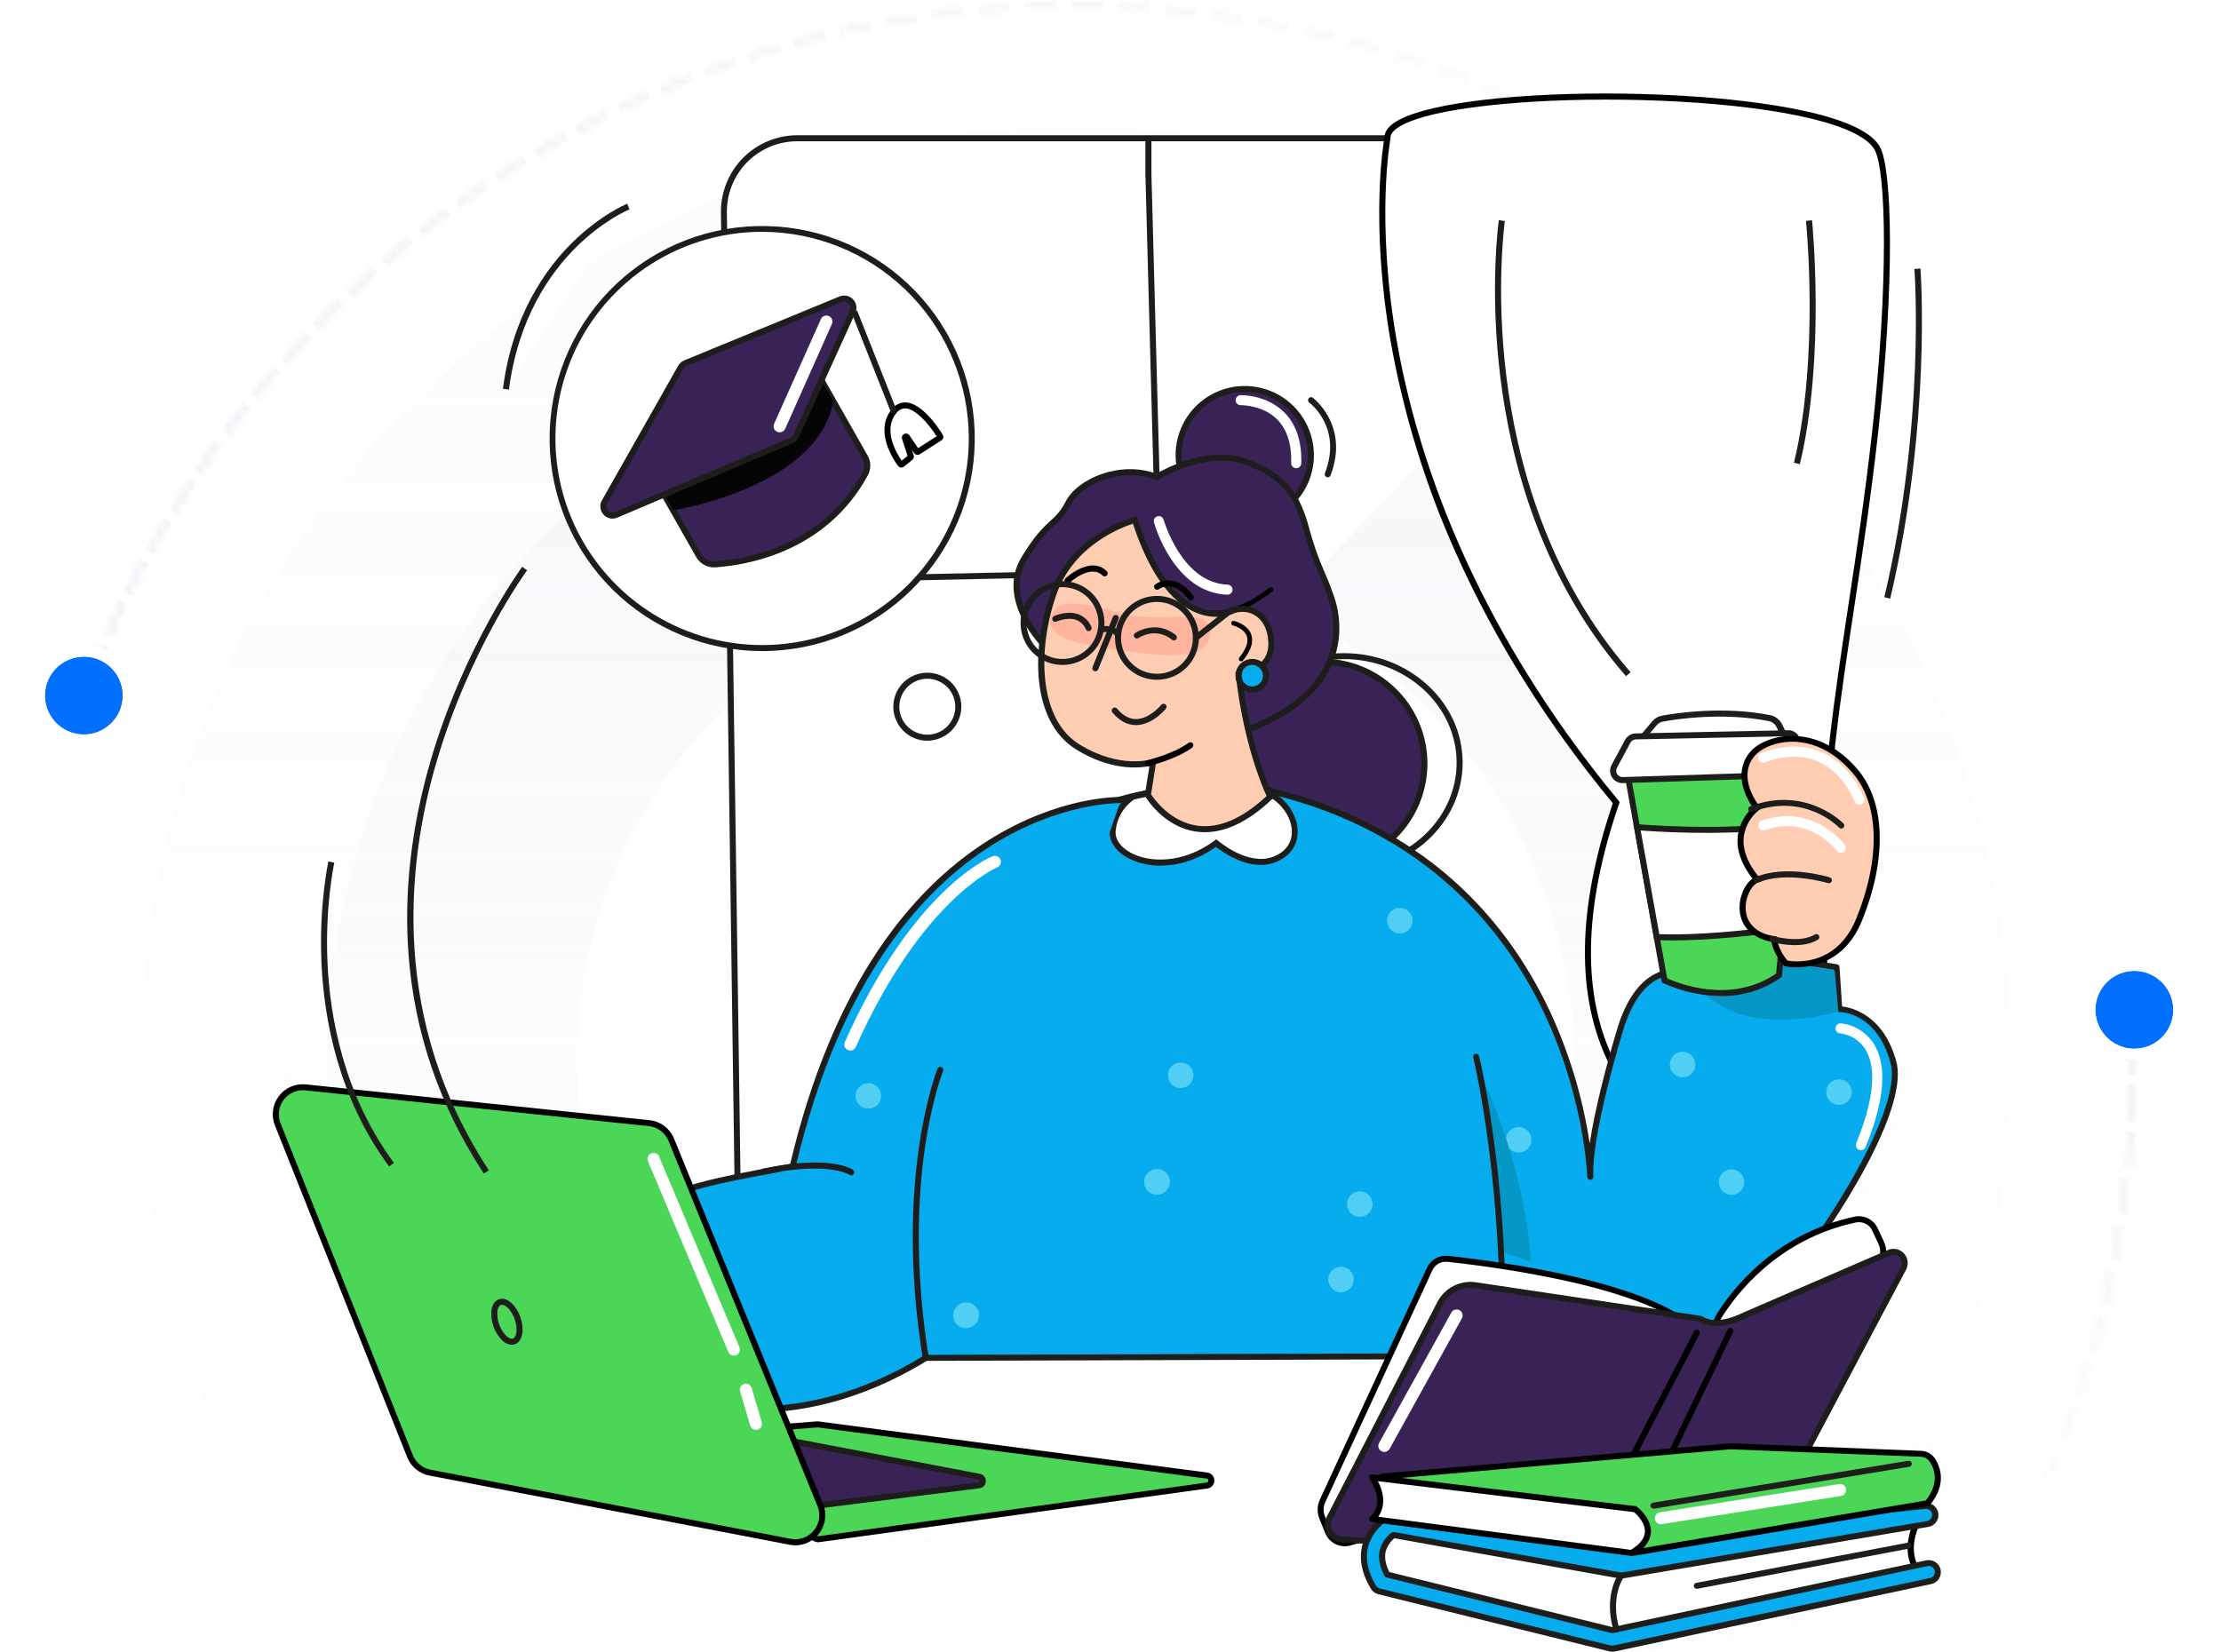<svg width="285" height="212" viewBox="0 0 285 212" fill="none" xmlns="http://www.w3.org/2000/svg">
<mask id="mask0_10107_65570" style="mask-type:alpha" maskUnits="userSpaceOnUse" x="0" y="0" width="285" height="212">
<rect width="285" height="212" fill="#D9D9D9"/>
</mask>
<g mask="url(#mask0_10107_65570)">
<g opacity="0.5">
<mask id="path-2-inside-1_10107_65570" fill="white">
<path d="M273.871 142.256C275.287 109.771 265.017 77.854 244.923 52.291C224.829 26.727 196.242 9.208 164.342 2.91C132.441 -3.388 99.341 1.952 71.039 17.961C42.738 33.971 21.109 59.59 10.073 90.176L10.663 90.389C21.648 59.944 43.177 34.443 71.348 18.507C99.519 2.571 132.467 -2.744 164.22 3.525C195.973 9.794 224.429 27.232 244.43 52.678C264.432 78.124 274.654 109.894 273.245 142.229L273.871 142.256Z"/>
</mask>
<path d="M273.871 142.256C275.287 109.771 265.017 77.854 244.923 52.291C224.829 26.727 196.242 9.208 164.342 2.91C132.441 -3.388 99.341 1.952 71.039 17.961C42.738 33.971 21.109 59.59 10.073 90.176L10.663 90.389C21.648 59.944 43.177 34.443 71.348 18.507C99.519 2.571 132.467 -2.744 164.22 3.525C195.973 9.794 224.429 27.232 244.43 52.678C264.432 78.124 274.654 109.894 273.245 142.229L273.871 142.256Z" stroke="url(#paint0_linear_10107_65570)" stroke-width="2" stroke-dasharray="3 3" mask="url(#path-2-inside-1_10107_65570)"/>
</g>
<g opacity="0.5">
<mask id="path-3-inside-2_10107_65570" fill="white">
<path d="M10.256 182.994C21.412 213.536 43.141 239.07 71.505 254.969C99.868 270.867 132.99 276.078 164.865 269.655C196.74 263.232 225.259 245.602 245.253 219.96C265.247 194.317 275.391 162.36 273.848 129.881L273.222 129.911C274.758 162.24 264.66 194.05 244.759 219.574C224.857 245.098 196.469 262.647 164.741 269.04C133.013 275.433 100.044 270.247 71.811 254.422C43.578 238.597 21.949 213.18 10.845 182.778L10.256 182.994Z"/>
</mask>
<path d="M10.256 182.994C21.412 213.536 43.141 239.07 71.505 254.969C99.868 270.867 132.99 276.078 164.865 269.655C196.74 263.232 225.259 245.602 245.253 219.96C265.247 194.317 275.391 162.36 273.848 129.881L273.222 129.911C274.758 162.24 264.66 194.05 244.759 219.574C224.857 245.098 196.469 262.647 164.741 269.04C133.013 275.433 100.044 270.247 71.811 254.422C43.578 238.597 21.949 213.18 10.845 182.778L10.256 182.994Z" stroke="url(#paint1_linear_10107_65570)" stroke-width="2" stroke-dasharray="3 3" mask="url(#path-3-inside-2_10107_65570)"/>
</g>
<circle opacity="0.08" cx="138" cy="136.335" r="120" fill="url(#paint2_linear_10107_65570)"/>
<circle opacity="0.1" cx="138" cy="136.335" r="96" fill="url(#paint3_linear_10107_65570)"/>
<circle cx="138" cy="136.335" r="64" fill="white"/>
<g filter="url(#filter0_d_10107_65570)">
<circle cx="10.761" cy="87.848" r="5" transform="rotate(-2.504 10.761 87.848)" fill="#0170FF"/>
<circle cx="10.761" cy="87.848" r="5.715" transform="rotate(-2.504 10.761 87.848)" stroke="white" stroke-width="1.431"/>
</g>
<g filter="url(#filter1_d_10107_65570)">
<circle cx="273.881" cy="128.181" r="5" transform="rotate(-15.735 273.881 128.181)" fill="#0170FF"/>
<circle cx="273.881" cy="128.181" r="5.715" transform="rotate(-15.735 273.881 128.181)" stroke="white" stroke-width="1.431"/>
</g>
</g>
<path d="M222.081 17.748H102.302C101.054 17.748 99.819 17.997 98.667 18.478C97.516 18.96 96.472 19.665 95.596 20.554C94.72 21.442 94.029 22.496 93.564 23.654C93.098 24.812 92.868 26.051 92.886 27.299L94.635 151.06" fill="white"/>
<path d="M94.249 151.068L92.513 27.304C92.494 26.006 92.734 24.717 93.217 23.512C93.701 22.308 94.419 21.211 95.329 20.286C96.24 19.361 97.326 18.626 98.522 18.123C99.719 17.621 101.004 17.361 102.303 17.359H222.081V18.132H102.303C101.106 18.132 99.921 18.37 98.817 18.832C97.713 19.294 96.712 19.97 95.871 20.822C95.031 21.675 94.369 22.685 93.923 23.796C93.477 24.906 93.256 26.094 93.273 27.291L95.022 151.052L94.249 151.068Z" fill="#1D1E1B"/>
<path d="M130.336 73.446L93.441 74.212L93.457 74.985L130.352 74.219L130.336 73.446Z" fill="#1D1E1B"/>
<path d="M178.026 17.748C178.026 17.748 170.297 58.196 207.396 103.023C202.81 116.375 202.441 127.636 206.88 136.514C206.88 136.514 226.46 155.836 233.673 148.88C235.557 147.064 233.743 125.547 233.931 113.07C234.23 93.21 238.146 77.711 240.629 55.362C242.69 36.812 242.466 21.87 240.887 19.036C235.992 10.277 177.768 10.534 178.026 17.748Z" fill="white"/>
<path d="M229.624 150.779C220.903 150.779 207.29 137.462 206.61 136.79L206.564 136.746L206.535 136.687C202.186 127.992 202.331 116.692 206.96 103.102C198.539 92.9 191.76 82.08 186.804 70.945C182.89 62.224 180.073 53.052 178.418 43.637C175.821 28.543 177.508 18.449 177.645 17.715C177.627 16.303 179.247 15.161 182.597 14.226C189.38 12.33 202.606 11.542 215.508 12.266C222.351 12.65 238.556 14.069 241.23 18.843C242.809 21.677 243.162 36.104 241.019 55.4C240.109 63.59 239.017 70.793 237.961 77.76C236.188 89.459 234.511 100.508 234.323 113.073C234.256 117.537 234.447 123.182 234.63 128.641C235.034 140.564 235.214 147.932 233.947 149.153C232.762 150.295 231.28 150.779 229.624 150.779ZM207.197 136.285C208.246 137.315 226.708 155.063 233.406 148.602C234.49 147.556 234.15 137.524 233.852 128.675C233.669 123.205 233.478 117.55 233.545 113.065C233.736 100.441 235.413 89.363 237.19 77.649C238.247 70.693 239.336 63.495 240.246 55.32C242.343 36.441 242.049 21.886 240.55 19.224C238.824 16.133 229.446 13.827 215.459 13.041C202.836 12.333 189.403 13.126 182.8 14.973C179.935 15.775 178.377 16.754 178.42 17.733V17.776V17.818C178.402 17.921 176.532 28.071 179.193 43.547C181.659 57.83 188.604 79.7 207.7 102.775L207.839 102.94L207.769 103.146C203.142 116.595 202.954 127.742 207.197 136.285Z" fill="black"/>
<path d="M148.398 60.772L147.367 22.385V17.748" fill="white"/>
<path d="M148.011 60.782L146.98 22.396V17.748H147.753V22.385L148.784 60.762L148.011 60.782Z" fill="#1D1E1B"/>
<path d="M208.65 86.79C197.673 74.205 193.818 58.966 192.52 48.391C191.113 36.941 192.317 28.342 192.327 28.257L193.1 28.368C193.1 28.453 191.899 36.967 193.298 48.318C194.586 58.775 198.397 73.852 209.24 86.282L208.65 86.79Z" fill="#1D1E1B"/>
<path d="M230.957 59.574L230.205 59.393C233.5 45.708 231.751 28.524 231.751 28.352L232.524 28.272C232.529 28.437 234.283 45.757 230.957 59.574Z" fill="#1D1E1B"/>
<path d="M246.038 34.494C246.038 34.494 247.584 53.816 242.174 76.745L246.038 34.494Z" fill="white"/>
<path d="M242.551 76.835L241.799 76.657C247.132 54.055 245.663 34.718 245.663 34.525L246.436 34.463C246.439 34.659 247.912 54.109 242.551 76.835Z" fill="#1D1E1B"/>
<path d="M233.03 79.705C232.976 79.705 232.921 79.7 232.868 79.689C232.769 79.668 232.675 79.627 232.591 79.569C232.507 79.511 232.436 79.438 232.381 79.352C232.326 79.267 232.288 79.171 232.27 79.071C232.252 78.971 232.254 78.869 232.275 78.769C238.358 50.376 235.637 22.864 235.609 22.591C235.588 22.386 235.65 22.181 235.78 22.022C235.91 21.862 236.098 21.761 236.303 21.74C236.508 21.719 236.713 21.78 236.873 21.911C237.033 22.041 237.134 22.229 237.155 22.434C237.183 22.71 239.932 50.451 233.793 79.094C233.756 79.268 233.659 79.424 233.52 79.535C233.381 79.646 233.208 79.706 233.03 79.705Z" fill="white"/>
<path d="M194.901 73.264C194.752 73.264 194.607 73.221 194.482 73.141C194.357 73.06 194.259 72.946 194.197 72.811C185.18 52.996 188.689 28.313 188.725 28.068C188.755 27.866 188.864 27.683 189.029 27.56C189.193 27.438 189.4 27.386 189.603 27.415C189.805 27.445 189.988 27.554 190.111 27.719C190.233 27.883 190.285 28.09 190.255 28.293C190.219 28.535 186.788 52.767 195.604 72.172C195.647 72.264 195.671 72.365 195.675 72.467C195.679 72.569 195.663 72.671 195.627 72.767C195.591 72.863 195.537 72.951 195.467 73.025C195.397 73.1 195.313 73.16 195.22 73.202C195.119 73.246 195.01 73.267 194.901 73.264Z" fill="white"/>
<path d="M172.435 111.957C164.024 111.957 157.184 105.65 157.184 97.896C157.184 90.141 164.024 83.835 172.435 83.835C180.847 83.835 187.687 90.141 187.687 97.896C187.687 105.65 180.844 111.957 172.435 111.957ZM172.435 84.607C164.449 84.607 157.956 90.569 157.956 97.896C157.956 105.223 164.451 111.184 172.435 111.184C180.419 111.184 186.914 105.223 186.914 97.896C186.914 90.569 180.419 84.6 172.435 84.6V84.607Z" fill="#1D1E1B"/>
<path d="M169.7 111.096C176.925 111.096 182.782 105.239 182.782 98.014C182.782 90.789 176.925 84.932 169.7 84.932C162.474 84.932 156.617 90.789 156.617 98.014C156.617 105.239 162.474 111.096 169.7 111.096Z" fill="#382256"/>
<path d="M169.699 111.483C167.035 111.483 164.431 110.693 162.216 109.213C160.001 107.733 158.275 105.63 157.256 103.168C156.236 100.707 155.97 97.999 156.489 95.386C157.009 92.774 158.292 90.374 160.175 88.49C162.059 86.607 164.459 85.324 167.072 84.804C169.684 84.284 172.392 84.551 174.854 85.571C177.315 86.59 179.418 88.317 180.898 90.531C182.378 92.746 183.168 95.35 183.168 98.014C183.164 101.585 181.743 105.009 179.218 107.534C176.693 110.059 173.27 111.479 169.699 111.483ZM169.699 85.321C167.188 85.321 164.733 86.066 162.646 87.461C160.558 88.856 158.93 90.839 157.969 93.159C157.009 95.479 156.757 98.032 157.247 100.495C157.738 102.957 158.947 105.22 160.723 106.995C162.499 108.77 164.761 109.979 167.224 110.469C169.687 110.959 172.24 110.707 174.559 109.745C176.879 108.784 178.862 107.156 180.257 105.068C181.651 102.98 182.396 100.525 182.395 98.014C182.391 94.648 181.052 91.422 178.672 89.042C176.292 86.663 173.065 85.324 169.699 85.321Z" fill="#1D1E1B"/>
<path d="M147.25 101.786C104.2 110.105 118.792 174.293 118.792 174.293L193.2 174.058C193.2 174.058 203.608 107.019 154.942 99.529" fill="#07ACEE"/>
<path d="M118.792 174.679C118.704 174.678 118.619 174.648 118.551 174.594C118.482 174.539 118.434 174.463 118.413 174.377C117.016 167.517 116.227 160.547 116.056 153.548C115.783 142.798 116.997 127.626 124.318 116.404C129.558 108.371 137.246 103.327 147.167 101.407C147.268 101.388 147.372 101.409 147.457 101.467C147.542 101.524 147.601 101.613 147.621 101.714C147.64 101.815 147.619 101.919 147.561 102.004C147.504 102.089 147.415 102.148 147.314 102.167C137.607 104.043 130.089 108.976 124.968 116.824C117.754 127.876 116.561 142.875 116.826 153.512C117 160.362 117.762 167.184 119.104 173.903L192.865 173.672C193.714 166.897 193.954 160.06 193.584 153.242C193.012 142.537 190.58 127.389 182.248 116.015C175.736 107.121 166.533 101.703 154.883 99.913C154.832 99.905 154.784 99.888 154.74 99.861C154.696 99.835 154.657 99.8 154.627 99.759C154.596 99.718 154.574 99.671 154.562 99.621C154.55 99.571 154.547 99.519 154.555 99.469C154.562 99.418 154.58 99.369 154.606 99.325C154.633 99.281 154.668 99.243 154.709 99.212C154.75 99.182 154.797 99.16 154.847 99.147C154.897 99.135 154.948 99.132 154.999 99.14C166.85 100.964 176.235 106.488 182.872 115.551C191.317 127.085 193.777 142.398 194.354 153.211C194.741 160.186 194.482 167.182 193.581 174.11C193.567 174.201 193.521 174.284 193.451 174.344C193.381 174.404 193.292 174.437 193.2 174.437L118.792 174.671V174.679Z" fill="#1D1D1B"/>
<path d="M194.441 175.14C212.593 183.173 220.235 174.195 224.996 169.341C231.709 162.491 244.833 143.212 242.968 136.339C241.102 129.465 236.012 129.519 236.012 129.519L235.659 124.13L217.079 121.324L216.517 124.931C216.517 124.931 210.718 122.729 207.863 132.243C205.967 138.562 203.821 147.226 204.058 151.031C204.058 151.031 202.847 111.063 163.016 101.528" fill="#07ACEE"/>
<path d="M207.647 178.726C203.937 178.726 199.542 177.82 194.287 175.493C194.237 175.475 194.193 175.446 194.155 175.41C194.117 175.373 194.087 175.33 194.066 175.281C194.046 175.233 194.036 175.18 194.036 175.128C194.037 175.075 194.048 175.023 194.069 174.975C194.09 174.927 194.121 174.884 194.16 174.848C194.198 174.812 194.244 174.785 194.293 174.767C194.343 174.75 194.395 174.742 194.448 174.746C194.5 174.749 194.552 174.763 194.598 174.787C211.78 182.39 219.215 174.736 224.135 169.668L224.72 169.07C231.885 161.759 244.362 142.955 242.597 136.442C240.832 129.929 236.218 129.901 236.022 129.906C235.924 129.906 235.83 129.869 235.758 129.802C235.686 129.735 235.642 129.643 235.636 129.545L235.303 124.465L217.411 121.765L216.909 124.985C216.9 125.042 216.878 125.095 216.846 125.143C216.814 125.19 216.772 125.229 216.723 125.258C216.673 125.287 216.618 125.305 216.562 125.31C216.505 125.316 216.447 125.309 216.394 125.289C215.202 124.94 213.923 125.061 212.818 125.627C210.826 126.619 209.291 128.878 208.25 132.348C206.308 138.82 204.316 146.979 204.447 150.766C204.447 150.921 204.46 151.006 204.46 151.024C204.465 151.126 204.429 151.226 204.36 151.302C204.291 151.378 204.194 151.423 204.092 151.428C203.989 151.433 203.889 151.397 203.813 151.328C203.738 151.259 203.692 151.162 203.687 151.06C203.687 150.98 203.687 150.898 203.675 150.802C203.587 149.228 202.879 140.036 198.128 129.989C193.344 119.871 183.356 106.784 162.944 101.907C162.851 101.877 162.773 101.814 162.726 101.729C162.678 101.644 162.664 101.545 162.686 101.45C162.709 101.356 162.766 101.273 162.847 101.219C162.927 101.164 163.025 101.142 163.121 101.157C172.27 103.347 180.138 107.34 186.506 113.008C191.6 117.545 195.75 123.161 198.839 129.702C201.361 135.112 203.096 140.854 203.991 146.755C204.628 142.527 206.076 136.88 207.495 132.145C208.603 128.45 210.28 126.029 212.48 124.944C213.631 124.366 214.943 124.195 216.203 124.457L216.7 121.283C216.716 121.183 216.771 121.092 216.853 121.032C216.935 120.972 217.038 120.946 217.138 120.961L235.718 123.764C235.805 123.778 235.886 123.82 235.945 123.885C236.005 123.951 236.04 124.034 236.045 124.122L236.378 129.18C237.625 129.326 241.711 130.264 243.334 136.256C245.31 143.537 231.753 163.008 225.264 169.63L224.682 170.225C221.345 173.651 216.414 178.726 207.647 178.726Z" fill="#1D1D1B"/>
<path d="M216.979 125.269C216.979 125.269 220.645 133.791 235.904 129.85L235.427 124.542L217.651 121.812L216.979 125.269Z" fill="#0598C6"/>
<path d="M176.117 154.707C176.205 153.805 175.545 153.003 174.644 152.916C173.744 152.829 172.943 153.489 172.855 154.391C172.768 155.294 173.427 156.096 174.328 156.183C175.229 156.27 176.03 155.609 176.117 154.707Z" fill="#51CEF4"/>
<path d="M153.103 138.381C153.305 137.497 152.753 136.617 151.871 136.416C150.989 136.214 150.11 136.768 149.908 137.651C149.706 138.535 150.258 139.414 151.14 139.616C152.023 139.817 152.901 139.264 153.103 138.381Z" fill="#51CEF4"/>
<path d="M217.543 136.797C217.63 135.894 216.971 135.093 216.07 135.005C215.169 134.918 214.369 135.579 214.281 136.481C214.194 137.383 214.853 138.185 215.754 138.272C216.655 138.359 217.456 137.699 217.543 136.797Z" fill="#51CEF4"/>
<path d="M237.615 140.332C237.703 139.43 237.043 138.628 236.142 138.541C235.242 138.454 234.441 139.114 234.353 140.017C234.266 140.919 234.925 141.721 235.826 141.808C236.727 141.895 237.528 141.234 237.615 140.332Z" fill="#51CEF4"/>
<path d="M229.465 165.501C229.555 164.594 228.895 163.786 227.99 163.696C227.085 163.605 226.278 164.267 226.188 165.173C226.097 166.079 226.757 166.887 227.662 166.978C228.567 167.068 229.374 166.407 229.465 165.501Z" fill="#51CEF4"/>
<path d="M196.508 146.459C196.595 145.557 195.936 144.755 195.035 144.667C194.134 144.58 193.333 145.241 193.246 146.143C193.159 147.045 193.818 147.847 194.719 147.934C195.619 148.021 196.421 147.361 196.508 146.459Z" fill="#51CEF4"/>
<path d="M223.824 151.885C223.911 150.983 223.252 150.181 222.351 150.094C221.451 150.006 220.65 150.667 220.562 151.569C220.475 152.471 221.134 153.273 222.035 153.361C222.936 153.448 223.737 152.787 223.824 151.885Z" fill="#51CEF4"/>
<path d="M145.347 102.262C144.627 102.742 144.022 103.377 143.577 104.119C143.131 104.861 142.856 105.693 142.771 106.554C142.354 110.048 149.578 113.008 156.039 108.208C156.039 108.208 159.934 111.604 163.412 110.349C168.202 108.618 166.174 102.252 161.094 101.211C154.622 99.884 145.347 102.262 145.347 102.262Z" fill="white"/>
<path d="M148.916 111.112C147.398 111.137 145.9 110.766 144.57 110.035C143.052 109.154 142.251 107.838 142.401 106.508C142.782 103.316 145.059 101.982 145.155 101.927L145.201 101.902L145.25 101.889C145.634 101.791 154.687 99.503 161.187 100.833C164.466 101.505 166.339 104.151 166.514 106.415C166.656 108.386 165.551 109.991 163.554 110.713C160.37 111.862 156.962 109.425 156.034 108.698C153.62 110.416 151.116 111.112 148.916 111.112ZM145.497 102.633C144.842 103.086 144.294 103.677 143.891 104.364C143.489 105.051 143.241 105.818 143.166 106.611C143.045 107.642 143.696 108.647 144.969 109.378C147.373 110.772 151.796 110.906 155.828 107.91L156.086 107.724L156.32 107.928C156.359 107.959 160.092 111.158 163.309 109.989C164.984 109.383 165.886 108.103 165.762 106.475C165.62 104.548 163.923 102.183 161.05 101.593C154.962 100.348 146.268 102.433 145.497 102.633Z" fill="#1D1E1B"/>
<path d="M172.078 165.866C172.983 165.866 173.716 165.131 173.716 164.224C173.716 163.318 172.983 162.583 172.078 162.583C171.173 162.583 170.439 163.318 170.439 164.224C170.439 165.131 171.173 165.866 172.078 165.866Z" fill="#51CEF4"/>
<path d="M124.06 140.621C124.965 140.621 125.699 139.886 125.699 138.979C125.699 138.073 124.965 137.338 124.06 137.338C123.156 137.338 122.422 138.073 122.422 138.979C122.422 139.886 123.156 140.621 124.06 140.621Z" fill="#51CEF4"/>
<path d="M149.602 152.889C149.799 152.704 149.948 152.474 150.035 152.219C150.122 151.963 150.145 151.69 150.102 151.424C150.059 151.157 149.951 150.905 149.787 150.691C149.624 150.476 149.41 150.304 149.165 150.192C148.869 150.055 148.539 150.009 148.218 150.062C147.896 150.114 147.598 150.262 147.361 150.485C147.197 150.63 147.064 150.807 146.97 151.004C146.875 151.201 146.821 151.416 146.811 151.634C146.8 151.853 146.833 152.071 146.908 152.276C146.983 152.482 147.098 152.67 147.247 152.831C147.396 152.991 147.576 153.12 147.775 153.21C147.975 153.299 148.19 153.349 148.409 153.354C148.627 153.359 148.845 153.321 149.049 153.241C149.252 153.161 149.438 153.042 149.595 152.889H149.602Z" fill="#51CEF4"/>
<path d="M125.104 170.013C125.302 169.829 125.451 169.599 125.539 169.343C125.626 169.087 125.649 168.814 125.606 168.547C125.563 168.281 125.454 168.029 125.291 167.814C125.127 167.599 124.912 167.428 124.666 167.316C124.371 167.179 124.041 167.133 123.72 167.186C123.398 167.238 123.1 167.386 122.863 167.609C122.699 167.755 122.566 167.931 122.472 168.128C122.377 168.325 122.323 168.54 122.312 168.758C122.302 168.977 122.335 169.195 122.41 169.4C122.485 169.606 122.601 169.794 122.749 169.955C122.898 170.115 123.078 170.244 123.277 170.334C123.477 170.424 123.692 170.473 123.911 170.478C124.13 170.484 124.347 170.445 124.551 170.365C124.754 170.285 124.94 170.166 125.097 170.013H125.104Z" fill="#51CEF4"/>
<path d="M179.625 119.809C180.53 119.809 181.263 119.075 181.263 118.168C181.263 117.262 180.53 116.527 179.625 116.527C178.72 116.527 177.986 117.262 177.986 118.168C177.986 119.075 178.72 119.809 179.625 119.809Z" fill="#51CEF4"/>
<path d="M189.703 137.344C189.703 137.344 195.412 148.046 196.481 161.96L192.913 160.77C192.913 160.77 192.558 149.007 189.703 137.344Z" fill="#0598C6"/>
<path d="M189.416 135.636C189.416 135.636 191.964 145.786 192.678 161.96L189.416 135.636Z" fill="#07ACEE"/>
<path d="M192.678 162.347C192.579 162.347 192.483 162.308 192.411 162.24C192.339 162.171 192.296 162.078 192.292 161.978C191.588 146.036 189.069 135.832 189.043 135.729C189.018 135.629 189.033 135.524 189.086 135.436C189.139 135.348 189.224 135.285 189.324 135.26C189.423 135.235 189.528 135.25 189.616 135.303C189.704 135.356 189.768 135.441 189.792 135.54C189.818 135.643 192.356 145.918 193.064 161.942C193.069 162.044 193.032 162.144 192.963 162.22C192.894 162.296 192.798 162.341 192.696 162.347H192.678Z" fill="#1D1D1B"/>
<path d="M238.791 147.628C238.707 147.628 238.625 147.611 238.548 147.579C238.47 147.547 238.399 147.5 238.339 147.44C238.279 147.381 238.231 147.31 238.198 147.232C238.165 147.154 238.148 147.07 238.148 146.986C238.147 146.901 238.164 146.817 238.196 146.739C241.042 139.783 240.403 136.349 239.365 134.685C239.016 134.123 238.544 133.648 237.985 133.294C237.426 132.94 236.794 132.717 236.137 132.642C235.966 132.632 235.806 132.554 235.693 132.427C235.579 132.299 235.52 132.131 235.53 131.96C235.54 131.79 235.618 131.63 235.745 131.516C235.873 131.402 236.041 131.344 236.212 131.354C237.069 131.442 237.895 131.723 238.628 132.177C239.361 132.631 239.981 133.245 240.442 133.974C242.202 136.764 241.849 141.221 239.388 147.223C239.34 147.343 239.258 147.445 239.151 147.517C239.045 147.589 238.919 147.628 238.791 147.628Z" fill="white"/>
<path d="M159.741 66.903C164.421 66.903 168.214 63.104 168.214 58.417C168.214 53.73 164.421 49.931 159.741 49.931C155.061 49.931 151.268 53.73 151.268 58.417C151.268 63.104 155.061 66.903 159.741 66.903Z" fill="#382256"/>
<path d="M159.741 67.292C158.127 67.295 156.542 66.857 155.158 66.026C153.774 65.195 152.643 64.002 151.886 62.575C151.13 61.149 150.777 59.544 150.865 57.932C150.953 56.32 151.479 54.762 152.387 53.427C153.295 52.092 154.549 51.03 156.016 50.355C157.483 49.679 159.106 49.417 160.71 49.596C162.315 49.775 163.84 50.388 165.122 51.37C166.404 52.351 167.394 53.663 167.985 55.166C168.514 56.51 168.707 57.964 168.547 59.4C168.387 60.836 167.879 62.212 167.067 63.407C166.254 64.602 165.162 65.58 163.885 66.257C162.609 66.935 161.186 67.29 159.741 67.292ZM159.741 50.312C158.008 50.308 156.318 50.859 154.922 51.886C153.525 52.913 152.494 54.36 151.981 56.016C151.467 57.671 151.498 59.448 152.069 61.085C152.639 62.722 153.72 64.132 155.151 65.11C156.583 66.088 158.29 66.58 160.022 66.516C161.754 66.452 163.42 65.834 164.776 64.753C166.131 63.672 167.104 62.185 167.551 60.511C167.999 58.836 167.899 57.062 167.264 55.449C166.669 53.937 165.634 52.639 164.293 51.723C162.951 50.807 161.365 50.315 159.741 50.312Z" fill="#1D1E1B"/>
<path d="M133.766 82.51C133.766 82.51 128.369 76.868 131.352 71.824C134.335 66.779 135.667 67.359 137.064 64.595C138.46 61.83 143.862 59.427 148.43 61.22C148.43 61.22 154.647 57.386 159.786 59.228C164.926 61.07 166.534 63.752 167.654 68.008C168.775 72.264 170.099 74.23 170.988 77.195C171.877 80.16 172.866 88.35 161.144 93.243C149.422 98.135 133.766 82.51 133.766 82.51Z" fill="#382256"/>
<path d="M156.246 94.564C152.294 94.564 147.757 93.042 142.849 90.04C139.485 87.951 136.347 85.519 133.485 82.783C133.255 82.546 127.92 76.87 131.017 71.633C132.699 68.786 133.874 67.694 134.819 66.813C135.607 66.156 136.253 65.345 136.715 64.43C138.261 61.366 143.779 59.105 148.388 60.8C149.442 60.187 155.071 57.134 159.915 58.87C165.204 60.769 166.894 63.623 168.025 67.918C168.544 69.856 169.215 71.751 170.029 73.586C170.537 74.73 170.98 75.903 171.356 77.097C172.129 79.673 173.675 88.433 161.29 93.614C159.689 94.262 157.974 94.585 156.246 94.564ZM134.044 82.239C134.35 82.543 149.705 97.599 160.994 92.887C172.786 87.964 171.34 79.717 170.619 77.306C170.253 76.138 169.823 74.992 169.331 73.872C168.503 72.005 167.82 70.078 167.291 68.106C166.198 63.966 164.66 61.382 159.667 59.604C154.772 57.845 148.703 61.524 148.641 61.562L148.479 61.663L148.298 61.593C143.813 59.834 138.686 62.276 137.419 64.783C136.914 65.78 136.213 66.665 135.358 67.385C134.451 68.23 133.32 69.281 131.694 72.022C128.914 76.706 133.897 82.085 134.044 82.239Z" fill="#1D1E1B"/>
<path d="M155.332 78.95H155.358C159.117 79.341 163.107 76.036 163.275 75.897C163.336 75.845 163.374 75.772 163.381 75.692C163.389 75.613 163.364 75.533 163.314 75.472C163.288 75.441 163.257 75.415 163.222 75.397C163.187 75.378 163.149 75.367 163.109 75.363C163.07 75.359 163.03 75.364 162.992 75.376C162.954 75.388 162.919 75.407 162.888 75.433C162.85 75.466 158.924 78.715 155.417 78.349C155.341 78.343 155.265 78.366 155.205 78.414C155.146 78.462 155.106 78.53 155.095 78.606C155.084 78.682 155.102 78.759 155.145 78.822C155.189 78.884 155.255 78.928 155.33 78.944L155.332 78.95Z" fill="black"/>
<path d="M147.988 97.806L147.305 102.026C147.305 102.026 153.012 111.777 163.003 102.263C163.003 102.263 160.061 96.427 158.971 86.632C158.971 86.632 163.263 86.321 163.139 82.51C163.015 78.7 160.115 77.615 158.203 78.388C158.203 78.388 150.603 82.214 145.633 66.764C145.633 66.764 137.85 68.727 135.235 76.116C132.621 83.505 132.86 92.529 138.327 95.902C143.794 99.274 147.988 97.806 147.988 97.806Z" fill="#FFCDB2"/>
<path d="M154.604 106.817C154.235 106.818 153.867 106.792 153.502 106.74C149.305 106.148 147.061 102.381 146.96 102.221L146.891 102.1L147.501 98.326C146.123 98.607 142.527 98.934 138.111 96.208C132.239 92.586 132.312 83.175 134.862 75.964C137.516 68.47 145.448 66.388 145.528 66.37L145.878 66.28L145.992 66.625C148.465 74.315 151.569 77.013 153.741 77.919C156.16 78.934 158.002 78.033 158.02 78.022L158.051 78.007C158.621 77.792 159.233 77.714 159.838 77.78C160.444 77.846 161.025 78.055 161.534 78.388C162.753 79.189 163.456 80.645 163.515 82.49C163.626 85.903 160.511 86.764 159.393 86.962C160.496 96.342 163.315 102.031 163.345 102.09L163.474 102.348L163.266 102.546C160.285 105.382 157.379 106.817 154.604 106.817ZM147.7 101.943C148.102 102.559 150.181 105.496 153.625 105.975C156.408 106.367 159.404 105.086 162.529 102.175C161.954 100.923 159.543 95.278 158.584 86.676L158.538 86.277L158.94 86.246C159.1 86.246 162.861 85.911 162.75 82.513C162.686 80.483 161.825 79.501 161.117 79.035C160.714 78.77 160.254 78.603 159.775 78.549C159.295 78.494 158.81 78.553 158.358 78.721C158.128 78.831 156.091 79.738 153.45 78.633C150.139 77.247 147.424 73.408 145.378 67.22C143.866 67.707 137.802 70 135.589 76.224C133.059 83.371 133.252 92.303 138.515 95.546C143.74 98.772 147.808 97.45 147.849 97.435L148.457 97.228L147.7 101.943Z" fill="#1D1E1B"/>
<path d="M159.21 84.877C159.263 84.887 159.319 84.883 159.37 84.864C159.421 84.846 159.466 84.814 159.501 84.772C160.531 83.509 160.884 82.399 160.565 81.466C160.109 80.122 158.429 79.715 158.36 79.697C158.282 79.678 158.2 79.691 158.132 79.733C158.064 79.775 158.015 79.843 157.996 79.921C157.978 79.999 157.991 80.081 158.033 80.149C158.075 80.217 158.143 80.266 158.221 80.284C158.239 80.284 159.65 80.637 159.996 81.662C160.24 82.386 159.916 83.303 159.032 84.391C158.982 84.453 158.959 84.532 158.967 84.611C158.975 84.69 159.014 84.763 159.076 84.813C159.115 84.845 159.161 84.867 159.21 84.877Z" fill="black"/>
<path d="M143.993 78.754C148.203 79.913 154.056 78.378 154.953 79.96C155.849 81.541 154.981 83.54 152.634 83.909C150.287 84.277 148.01 84.076 143.341 83.43C138.673 82.783 134.149 81.804 134.84 79.326C135.53 76.847 137.805 77.048 143.993 78.754Z" fill="#FFB49F"/>
<path d="M160.691 88.126C161.456 88.126 162.077 87.504 162.077 86.738C162.077 85.971 161.456 85.349 160.691 85.349C159.925 85.349 159.305 85.971 159.305 86.738C159.305 87.504 159.925 88.126 160.691 88.126Z" fill="#07ACEE"/>
<path d="M160.692 85.349C161.016 85.347 161.331 85.458 161.582 85.664C161.833 85.87 162.004 86.157 162.065 86.476C162.127 86.794 162.074 87.124 161.918 87.409C161.761 87.693 161.509 87.913 161.207 88.031C161.043 88.095 160.868 88.127 160.692 88.126C160.324 88.126 159.971 87.98 159.71 87.719C159.45 87.459 159.303 87.106 159.303 86.738C159.303 86.369 159.45 86.016 159.71 85.756C159.971 85.495 160.324 85.349 160.692 85.349ZM160.692 84.576C160.421 84.575 160.153 84.626 159.901 84.726C159.432 84.91 159.042 85.251 158.799 85.692C158.555 86.133 158.473 86.645 158.567 87.14C158.661 87.635 158.925 88.082 159.313 88.403C159.701 88.724 160.188 88.899 160.692 88.899C160.963 88.9 161.231 88.849 161.483 88.75C162.015 88.538 162.442 88.125 162.671 87.6C162.899 87.074 162.91 86.48 162.702 85.947C162.545 85.542 162.269 85.194 161.91 84.949C161.551 84.704 161.126 84.574 160.692 84.576Z" fill="#1D1D1B"/>
<path d="M145.759 93.068C144.659 93.068 143.651 92.532 142.768 91.473C142.73 91.435 142.701 91.389 142.682 91.339C142.663 91.289 142.654 91.235 142.657 91.181C142.659 91.128 142.673 91.075 142.697 91.027C142.721 90.979 142.755 90.936 142.796 90.902C142.837 90.868 142.885 90.842 142.936 90.827C142.988 90.812 143.042 90.808 143.096 90.815C143.149 90.822 143.2 90.84 143.246 90.867C143.292 90.895 143.332 90.932 143.363 90.976C144.092 91.852 144.909 92.295 145.759 92.295H145.779C147.529 92.282 148.992 90.492 149.007 90.474C149.072 90.394 149.166 90.343 149.268 90.332C149.37 90.321 149.472 90.351 149.552 90.416C149.632 90.48 149.683 90.574 149.694 90.676C149.705 90.778 149.675 90.88 149.61 90.96C149.541 91.046 147.897 93.052 145.785 93.068H145.759Z" fill="#1D1D1B"/>
<path d="M140.548 86.161C140.499 86.162 140.449 86.152 140.404 86.132C140.309 86.094 140.233 86.02 140.193 85.925C140.153 85.831 140.152 85.725 140.19 85.63L142.807 79.174C142.827 79.126 142.856 79.082 142.892 79.045C142.929 79.009 142.973 78.979 143.021 78.96C143.069 78.94 143.12 78.93 143.172 78.931C143.224 78.931 143.275 78.942 143.323 78.963C143.37 78.981 143.413 79.009 143.449 79.045C143.486 79.08 143.514 79.123 143.534 79.169C143.554 79.216 143.564 79.266 143.564 79.317C143.564 79.368 143.554 79.418 143.534 79.465L140.917 85.921C140.887 85.994 140.836 86.056 140.77 86.099C140.704 86.141 140.627 86.163 140.548 86.161Z" fill="#1D1D1B"/>
<path d="M136.983 74.9C136.906 74.899 136.83 74.875 136.767 74.831C136.704 74.787 136.655 74.724 136.627 74.652C136.6 74.58 136.594 74.501 136.612 74.426C136.629 74.351 136.669 74.283 136.725 74.23C136.857 74.106 139.979 71.267 142.038 73.329C142.106 73.402 142.143 73.499 142.141 73.599C142.139 73.699 142.099 73.794 142.028 73.865C141.957 73.936 141.862 73.977 141.762 73.978C141.661 73.98 141.565 73.943 141.491 73.875C139.946 72.329 137.277 74.771 137.251 74.797C137.178 74.865 137.082 74.901 136.983 74.9Z" fill="black"/>
<path d="M152.801 77.064C152.742 77.064 152.683 77.051 152.63 77.024C152.577 76.998 152.53 76.96 152.495 76.912C151.742 75.936 150.949 75.389 150.148 75.286C149.646 75.219 149.137 75.336 148.715 75.616C148.634 75.679 148.532 75.707 148.43 75.694C148.328 75.681 148.236 75.629 148.173 75.548C148.11 75.467 148.082 75.364 148.095 75.263C148.108 75.161 148.16 75.068 148.241 75.005C148.825 74.599 149.54 74.426 150.246 74.519C151.263 74.65 152.227 75.291 153.105 76.441C153.15 76.498 153.177 76.566 153.184 76.638C153.192 76.71 153.179 76.782 153.147 76.847C153.116 76.912 153.067 76.967 153.005 77.005C152.944 77.043 152.874 77.064 152.801 77.064Z" fill="black"/>
<path d="M147.363 97.957C147.363 97.957 150.844 97.092 152.745 95.665L147.363 97.957Z" fill="#4BD657"/>
<path d="M147.363 98.344C147.261 98.356 147.158 98.327 147.077 98.263C146.995 98.2 146.943 98.106 146.931 98.004C146.918 97.901 146.947 97.798 147.011 97.717C147.075 97.636 147.168 97.583 147.271 97.571C147.304 97.571 150.697 96.705 152.513 95.343C152.554 95.312 152.6 95.29 152.649 95.277C152.698 95.265 152.75 95.262 152.8 95.269C152.85 95.276 152.898 95.293 152.942 95.319C152.986 95.345 153.024 95.379 153.054 95.42C153.085 95.46 153.107 95.507 153.119 95.556C153.132 95.605 153.135 95.656 153.128 95.706C153.121 95.757 153.104 95.805 153.078 95.848C153.052 95.892 153.018 95.93 152.977 95.961C151.035 97.419 147.6 98.279 147.456 98.321C147.426 98.332 147.395 98.34 147.363 98.344Z" fill="black"/>
<path d="M157.502 76.332H157.476C150.662 76.075 148.183 67.431 148.08 67.058C148.034 66.893 148.056 66.717 148.14 66.568C148.224 66.419 148.364 66.31 148.528 66.264C148.693 66.219 148.869 66.24 149.018 66.324C149.167 66.408 149.276 66.548 149.322 66.713C149.343 66.792 151.653 74.823 157.525 75.042C157.696 75.045 157.858 75.115 157.977 75.239C158.095 75.361 158.16 75.526 158.157 75.697C158.154 75.868 158.083 76.031 157.96 76.149C157.837 76.268 157.672 76.333 157.502 76.33V76.332Z" fill="white"/>
<path d="M136.333 85.349C135.269 85.348 134.23 85.031 133.346 84.439C132.462 83.847 131.773 83.006 131.367 82.023C130.961 81.039 130.855 79.958 131.063 78.915C131.271 77.871 131.784 76.913 132.536 76.161C133.289 75.409 134.247 74.897 135.291 74.689C136.334 74.481 137.415 74.588 138.399 74.994C139.382 75.401 140.222 76.09 140.814 76.974C141.405 77.859 141.722 78.898 141.723 79.962C141.723 80.67 141.583 81.371 141.312 82.024C141.041 82.678 140.644 83.272 140.144 83.772C139.643 84.272 139.049 84.669 138.395 84.94C137.742 85.21 137.041 85.35 136.333 85.349ZM136.333 75.361C135.422 75.362 134.531 75.634 133.774 76.142C133.017 76.65 132.427 77.37 132.08 78.213C131.732 79.056 131.643 79.983 131.822 80.877C132.001 81.77 132.442 82.591 133.087 83.234C133.733 83.878 134.555 84.315 135.449 84.492C136.344 84.668 137.27 84.575 138.112 84.225C138.953 83.875 139.672 83.283 140.177 82.524C140.682 81.765 140.951 80.874 140.95 79.962C140.946 78.74 140.458 77.569 139.593 76.707C138.727 75.844 137.555 75.36 136.333 75.361Z" fill="#1D1E1B"/>
<path d="M148.462 87.253C147.398 87.253 146.357 86.937 145.472 86.346C144.587 85.754 143.897 84.914 143.49 83.931C143.082 82.947 142.976 81.865 143.183 80.821C143.391 79.777 143.904 78.818 144.656 78.066C145.409 77.313 146.368 76.8 147.412 76.593C148.456 76.385 149.538 76.492 150.521 76.899C151.505 77.306 152.345 77.996 152.937 78.881C153.528 79.766 153.844 80.807 153.844 81.871C153.842 83.298 153.275 84.666 152.266 85.675C151.257 86.684 149.889 87.251 148.462 87.253ZM148.462 77.262C147.55 77.262 146.659 77.532 145.901 78.039C145.143 78.545 144.553 79.265 144.204 80.107C143.855 80.95 143.764 81.876 143.942 82.77C144.119 83.664 144.558 84.486 145.203 85.13C145.847 85.775 146.669 86.214 147.563 86.391C148.457 86.569 149.384 86.478 150.226 86.129C151.068 85.78 151.788 85.19 152.294 84.432C152.801 83.674 153.071 82.783 153.071 81.871C153.069 80.649 152.583 79.478 151.719 78.614C150.855 77.749 149.684 77.263 148.462 77.262Z" fill="#1D1E1B"/>
<path d="M153.457 82.258C153.398 82.257 153.341 82.244 153.288 82.219C153.236 82.193 153.189 82.156 153.153 82.111C153.09 82.03 153.061 81.927 153.073 81.826C153.085 81.724 153.137 81.631 153.217 81.567L157.736 77.999C157.776 77.968 157.821 77.944 157.87 77.93C157.919 77.917 157.97 77.913 158.021 77.919C158.071 77.925 158.12 77.941 158.165 77.965C158.209 77.99 158.248 78.024 158.279 78.064C158.311 78.103 158.334 78.149 158.348 78.198C158.362 78.247 158.366 78.298 158.36 78.349C158.354 78.399 158.338 78.448 158.313 78.492C158.288 78.537 158.255 78.576 158.215 78.607L153.696 82.175C153.628 82.228 153.543 82.258 153.457 82.258Z" fill="#1D1E1B"/>
<path d="M143.48 81.91C143.405 81.909 143.332 81.887 143.269 81.846C143.206 81.805 143.157 81.746 143.127 81.678C142.797 80.92 141.346 81.163 141.323 81.163C141.224 81.178 141.122 81.154 141.04 81.096C140.958 81.038 140.901 80.95 140.883 80.85C140.865 80.751 140.886 80.649 140.943 80.565C140.999 80.482 141.086 80.423 141.184 80.403C141.269 80.387 143.245 80.042 143.827 81.371C143.849 81.418 143.86 81.469 143.862 81.52C143.863 81.572 143.854 81.623 143.835 81.671C143.817 81.719 143.789 81.763 143.753 81.8C143.717 81.837 143.674 81.866 143.626 81.886C143.58 81.904 143.53 81.912 143.48 81.91Z" fill="#1D1E1B"/>
<path d="M166.332 60.097H166.314C166.229 60.094 166.146 60.075 166.068 60.041C165.991 60.006 165.921 59.957 165.863 59.895C165.805 59.834 165.76 59.761 165.729 59.682C165.699 59.603 165.685 59.519 165.687 59.434C165.757 56.995 165.146 55.111 163.884 53.836C162.003 51.956 159.247 52.007 159.224 52.01C159.053 52.015 158.887 51.953 158.762 51.836C158.637 51.719 158.564 51.557 158.559 51.386C158.553 51.215 158.616 51.049 158.733 50.925C158.85 50.8 159.012 50.727 159.182 50.721C159.316 50.721 162.501 50.642 164.783 52.916C166.329 54.449 167.063 56.655 166.983 59.471C166.978 59.639 166.907 59.799 166.785 59.916C166.663 60.033 166.5 60.098 166.332 60.097Z" fill="white"/>
<path d="M170.374 61.266C170.327 61.265 170.281 61.256 170.237 61.24C170.142 61.203 170.064 61.13 170.023 61.037C169.981 60.943 169.977 60.837 170.013 60.741C172.255 54.918 168.179 51.806 168.004 51.675C167.921 51.614 167.867 51.522 167.852 51.421C167.837 51.319 167.863 51.216 167.924 51.134C167.985 51.051 168.077 50.997 168.178 50.982C168.279 50.967 168.383 50.993 168.465 51.054C168.511 51.09 173.192 54.632 170.735 61.016C170.707 61.09 170.658 61.153 170.594 61.198C170.529 61.242 170.452 61.266 170.374 61.266Z" fill="#1D1D1B"/>
<path d="M139.693 81.006C139.619 81.005 139.546 80.984 139.484 80.944C139.422 80.904 139.373 80.846 139.342 80.779C139.232 80.507 139.068 80.261 138.86 80.055C138.652 79.848 138.404 79.686 138.131 79.578C136.982 79.148 135.589 79.774 135.573 79.782C135.527 79.803 135.477 79.815 135.426 79.817C135.376 79.819 135.325 79.811 135.277 79.793C135.23 79.775 135.186 79.748 135.149 79.714C135.112 79.679 135.082 79.638 135.06 79.591C135.039 79.545 135.028 79.495 135.026 79.445C135.024 79.394 135.032 79.343 135.05 79.296C135.067 79.248 135.094 79.204 135.129 79.167C135.163 79.13 135.205 79.1 135.251 79.079C135.318 79.048 136.941 78.306 138.397 78.852C138.767 78.993 139.104 79.209 139.387 79.485C139.671 79.762 139.895 80.093 140.046 80.46C140.072 80.519 140.084 80.583 140.079 80.648C140.074 80.712 140.053 80.775 140.018 80.829C139.983 80.883 139.935 80.928 139.878 80.959C139.821 80.99 139.757 81.006 139.693 81.006Z" fill="#1D1D1B"/>
<path d="M150.635 82.196C150.547 82.196 150.461 82.166 150.392 82.111C148.264 80.408 146.121 81.871 146.1 81.887C146.016 81.946 145.912 81.969 145.811 81.951C145.71 81.933 145.621 81.876 145.562 81.791C145.503 81.707 145.48 81.603 145.498 81.502C145.516 81.401 145.573 81.312 145.657 81.253C145.683 81.235 148.3 79.45 150.877 81.511C150.939 81.561 150.984 81.63 151.005 81.707C151.027 81.784 151.024 81.865 150.998 81.941C150.972 82.016 150.922 82.082 150.857 82.128C150.792 82.175 150.715 82.2 150.635 82.201V82.196Z" fill="#1D1D1B"/>
<path d="M143.84 102.693C143.84 102.693 112.953 101.755 101.723 149.723C86.748 152.531 76.391 153.564 71.537 171.016L88.394 179.664C88.394 179.664 101.731 184.817 118.812 174.282" fill="#07ACEE"/>
<path d="M97.003 181.318C91.634 181.318 88.383 180.087 88.243 180.03L88.205 180.012L71.359 171.356C71.279 171.315 71.216 171.248 71.181 171.166C71.145 171.085 71.139 170.993 71.163 170.907C75.836 154.1 85.729 152.276 99.422 149.751L101.401 149.385C103.977 138.506 107.779 129.264 112.718 121.917C116.706 115.992 121.439 111.261 126.782 107.889C135.904 102.129 143.528 102.293 143.847 102.301C143.898 102.302 143.948 102.314 143.994 102.334C144.041 102.355 144.083 102.385 144.117 102.422C144.152 102.458 144.18 102.502 144.198 102.549C144.216 102.597 144.225 102.647 144.223 102.698C144.219 102.8 144.174 102.897 144.1 102.967C144.025 103.037 143.926 103.075 143.824 103.074C143.749 103.074 136.077 102.917 127.15 108.569C118.906 113.794 107.859 125.186 102.096 149.808C102.078 149.88 102.04 149.947 101.986 149.998C101.931 150.05 101.863 150.085 101.79 150.099L99.561 150.511C85.732 153.061 76.565 154.752 71.995 170.812L88.54 179.314C89.096 179.517 102.173 184.085 118.6 173.958C118.687 173.904 118.792 173.887 118.892 173.911C118.992 173.935 119.078 173.998 119.132 174.085C119.185 174.173 119.202 174.278 119.178 174.378C119.154 174.477 119.092 174.564 119.004 174.617C110.106 180.102 102.23 181.287 97.191 181.315L97.003 181.318Z" fill="#1D1D1B"/>
<path d="M120.671 137.323C120.671 137.323 115.057 150.892 118.801 174.292L120.671 137.323Z" fill="#07ACEE"/>
<path d="M118.791 174.679C118.699 174.679 118.61 174.647 118.54 174.587C118.471 174.528 118.424 174.445 118.41 174.354C114.69 151.116 120.249 137.31 120.306 137.174C120.325 137.126 120.353 137.082 120.389 137.045C120.424 137.008 120.467 136.978 120.515 136.958C120.562 136.938 120.613 136.927 120.664 136.927C120.716 136.927 120.767 136.937 120.814 136.957C120.862 136.977 120.905 137.006 120.941 137.042C120.978 137.079 121.006 137.122 121.025 137.17C121.044 137.218 121.054 137.269 121.053 137.32C121.052 137.372 121.041 137.423 121.02 137.47C120.963 137.604 115.491 151.227 119.173 174.231C119.181 174.281 119.179 174.332 119.167 174.382C119.155 174.431 119.134 174.478 119.104 174.519C119.074 174.56 119.036 174.595 118.993 174.622C118.949 174.648 118.901 174.666 118.851 174.674L118.791 174.679Z" fill="#1D1D1B"/>
<path d="M113.023 141.027C113.225 140.143 112.673 139.264 111.791 139.062C110.909 138.861 110.03 139.414 109.828 140.298C109.626 141.181 110.178 142.061 111.06 142.262C111.942 142.464 112.821 141.91 113.023 141.027Z" fill="#51CEF4"/>
<path d="M208.818 99.217L213.597 125.82C213.597 125.82 221.54 129.942 228.282 125.168L230.665 98.815L208.818 99.217Z" fill="#4BD657"/>
<path d="M220.839 127.845C218.27 127.821 215.737 127.25 213.406 126.17L213.239 126.083L208.359 98.841L231.085 98.426L228.648 125.387L228.501 125.49C226.257 127.059 223.576 127.882 220.839 127.845ZM213.929 125.565C215.089 126.101 221.998 129.007 227.911 124.959L230.229 99.215L209.271 99.596L213.929 125.565Z" fill="#1D1E1B"/>
<path d="M109.113 134.837C108.984 134.837 108.857 134.805 108.744 134.743C108.631 134.682 108.535 134.593 108.464 134.485C108.394 134.377 108.352 134.253 108.342 134.125C108.332 133.996 108.354 133.867 108.407 133.75C117.194 114.108 126.956 110.063 127.378 109.901C127.569 109.826 127.782 109.829 127.97 109.91C128.158 109.992 128.306 110.145 128.382 110.335C128.457 110.526 128.454 110.739 128.372 110.927C128.291 111.115 128.138 111.263 127.948 111.339C127.845 111.38 118.31 115.399 109.818 134.381C109.757 134.517 109.658 134.632 109.533 134.713C109.408 134.794 109.262 134.837 109.113 134.837Z" fill="white"/>
<path d="M210.066 106.176L212.591 120.276C217.566 120.498 224.022 119.828 228.822 119.179L230.027 105.844C222.858 106.805 215.278 106.565 210.066 106.176Z" fill="white"/>
<path d="M214.645 120.706C213.934 120.706 213.241 120.691 212.584 120.662L212.274 120.647L209.605 105.754L210.103 105.79C215.214 106.171 222.811 106.423 229.984 105.46L230.466 105.396L229.177 119.521L228.871 119.562C224.844 120.106 219.341 120.706 214.645 120.706ZM212.919 119.902C217.77 120.08 223.971 119.436 228.466 118.836L229.6 106.289C222.734 107.158 215.554 106.952 210.535 106.599L212.919 119.902Z" fill="#1D1E1B"/>
<path d="M210.506 94.969L212.281 92.839C212.543 92.522 212.908 92.308 213.311 92.233C215.231 91.883 221.179 90.999 227.053 92.171C227.317 92.225 227.566 92.337 227.78 92.501C227.994 92.664 228.169 92.874 228.29 93.114L229.217 94.969H210.506Z" fill="white"/>
<path d="M229.862 95.356H209.688L212.006 92.591C212.329 92.204 212.778 91.943 213.274 91.852C215.015 91.535 221.162 90.595 227.162 91.793C227.484 91.858 227.786 91.996 228.046 92.195C228.307 92.394 228.519 92.649 228.667 92.942L229.862 95.356ZM211.339 94.583H228.6L227.951 93.295C227.856 93.107 227.72 92.943 227.553 92.816C227.387 92.688 227.193 92.6 226.987 92.558C221.121 91.388 215.095 92.3 213.39 92.62C213.072 92.678 212.785 92.846 212.578 93.094L211.339 94.583Z" fill="#1D1E1B"/>
<path d="M208.876 95.162L207.145 98.377C207.045 98.563 206.996 98.771 207.003 98.981C207.009 99.192 207.071 99.396 207.181 99.575C207.292 99.754 207.448 99.901 207.633 100C207.819 100.1 208.027 100.149 208.237 100.142L231.439 99.406C231.652 99.399 231.86 99.335 232.04 99.221C232.221 99.107 232.367 98.947 232.465 98.757C232.562 98.567 232.607 98.355 232.595 98.142C232.583 97.929 232.514 97.723 232.395 97.545L230.47 94.66C230.359 94.49 230.205 94.352 230.025 94.259C229.844 94.165 229.643 94.12 229.44 94.127L209.896 94.534C209.686 94.54 209.481 94.601 209.302 94.711C209.123 94.822 208.976 94.977 208.876 95.162Z" fill="white"/>
<path d="M208.189 100.516C207.916 100.515 207.647 100.443 207.409 100.308C207.171 100.172 206.973 99.978 206.833 99.743C206.693 99.508 206.616 99.24 206.61 98.967C206.604 98.693 206.668 98.423 206.798 98.182L208.529 94.967C208.662 94.72 208.858 94.513 209.097 94.367C209.336 94.221 209.609 94.141 209.889 94.135L229.436 93.728C229.702 93.721 229.965 93.782 230.201 93.905C230.438 94.028 230.639 94.209 230.786 94.431L232.71 97.319C232.866 97.554 232.957 97.826 232.972 98.108C232.988 98.39 232.928 98.67 232.799 98.921C232.67 99.172 232.476 99.384 232.237 99.535C231.999 99.685 231.724 99.77 231.442 99.779L208.243 100.516H208.189ZM229.469 94.5H229.451L209.915 94.905C209.772 94.908 209.632 94.949 209.509 95.024C209.387 95.098 209.286 95.204 209.217 95.33L207.486 98.545C207.418 98.671 207.385 98.812 207.389 98.954C207.394 99.096 207.436 99.235 207.51 99.356C207.585 99.477 207.691 99.577 207.816 99.644C207.942 99.712 208.083 99.745 208.225 99.74L231.427 99.004C231.572 98.999 231.712 98.956 231.834 98.879C231.956 98.801 232.055 98.693 232.122 98.564C232.188 98.436 232.218 98.292 232.21 98.148C232.203 98.004 232.156 97.864 232.076 97.744L230.152 94.858C230.077 94.748 229.977 94.657 229.859 94.595C229.741 94.533 229.61 94.5 229.477 94.5H229.469Z" fill="#1D1E1B"/>
<path d="M229.165 123.653C229.165 123.653 235.701 125.106 238.571 118.014C241.441 110.921 241.892 103.455 238.032 98.962C234.173 94.469 229.556 94.163 226.522 95.564C223.487 96.966 222.915 100.266 225.437 103.703C225.437 103.703 220.704 107.124 225.478 112.905C223.489 113.601 221.768 119.616 227.627 120.549C227.843 121.706 228.375 122.78 229.165 123.653Z" fill="#FFCDB2"/>
<path d="M230.522 124.15C230.038 124.156 229.555 124.116 229.079 124.029L228.956 124.001L228.873 123.906C228.102 123.047 227.56 122.008 227.299 120.884C224.901 120.42 223.435 118.99 223.239 116.926C223.092 115.278 223.829 113.5 224.883 112.781C223.406 110.867 222.775 108.999 223.002 107.219C223.199 105.837 223.876 104.567 224.914 103.633C223.662 101.799 223.2 99.923 223.625 98.318C223.978 96.953 224.914 95.878 226.369 95.211C229.327 93.846 234.237 93.941 238.333 98.71C241.94 102.912 242.167 110.182 238.936 118.158C236.808 123.398 232.704 124.15 230.522 124.15ZM229.371 123.298C230.277 123.457 235.682 124.122 238.212 117.867C241.332 110.164 241.154 103.182 237.738 99.215C233.928 94.776 229.53 94.6 226.684 95.914C225.46 96.479 224.659 97.378 224.365 98.511C223.986 99.975 224.478 101.737 225.748 103.473L225.978 103.787L225.663 104.014C224.639 104.843 223.964 106.027 223.77 107.33C223.558 108.999 224.233 110.792 225.774 112.66L226.127 113.088L225.612 113.271C224.772 113.564 223.873 115.231 224.017 116.857C224.11 117.887 224.713 119.691 227.696 120.167L227.966 120.209L228.015 120.479C228.208 121.523 228.675 122.496 229.371 123.298Z" fill="black"/>
<path d="M236.271 106.343C236.219 106.344 236.167 106.333 236.118 106.313C236.07 106.293 236.026 106.262 235.99 106.225C235.807 106.034 231.541 101.701 224.876 104.207C224.828 104.229 224.776 104.241 224.723 104.242C224.67 104.243 224.618 104.233 224.569 104.213C224.52 104.193 224.476 104.163 224.439 104.125C224.402 104.087 224.374 104.042 224.355 103.992C224.336 103.943 224.328 103.89 224.33 103.838C224.333 103.785 224.346 103.733 224.369 103.686C224.393 103.638 224.425 103.596 224.466 103.562C224.506 103.527 224.552 103.502 224.603 103.486C231.762 100.791 236.503 105.64 236.549 105.691C236.602 105.746 236.638 105.814 236.652 105.889C236.665 105.963 236.657 106.04 236.627 106.11C236.598 106.18 236.548 106.239 236.484 106.281C236.421 106.322 236.347 106.344 236.271 106.343Z" fill="#1D1D1B"/>
<path d="M234.678 113.369C234.639 113.369 234.601 113.363 234.564 113.351C234.513 113.335 229.18 111.738 225.565 113.302C225.473 113.337 225.37 113.334 225.278 113.296C225.187 113.257 225.114 113.184 225.075 113.093C225.035 113.002 225.033 112.9 225.067 112.806C225.101 112.713 225.17 112.637 225.259 112.593C229.136 110.916 234.562 112.542 234.791 112.611C234.881 112.637 234.958 112.695 235.008 112.774C235.059 112.853 235.079 112.947 235.065 113.039C235.051 113.132 235.004 113.216 234.933 113.277C234.862 113.337 234.771 113.37 234.678 113.369Z" fill="#1D1D1B"/>
<path d="M230.297 121.313C229.277 121.305 228.262 121.159 227.28 120.881C227.185 120.849 227.105 120.781 227.059 120.692C227.013 120.602 227.003 120.498 227.032 120.402C227.061 120.305 227.127 120.224 227.215 120.176C227.304 120.127 227.407 120.115 227.504 120.141C227.538 120.141 230.897 121.151 232.881 119.943C232.969 119.89 233.074 119.873 233.174 119.898C233.274 119.922 233.36 119.985 233.413 120.073C233.466 120.161 233.483 120.266 233.458 120.366C233.434 120.466 233.371 120.552 233.283 120.605C232.405 121.146 231.302 121.313 230.297 121.313Z" fill="#1D1D1B"/>
<path d="M238.589 103.288C238.456 103.288 238.326 103.246 238.218 103.17C238.109 103.093 238.026 102.985 237.981 102.86C237.981 102.821 236.67 99.318 233.444 97.811C231.44 96.873 229.09 96.883 226.46 97.841C226.381 97.871 226.296 97.884 226.211 97.88C226.127 97.877 226.044 97.856 225.967 97.821C225.89 97.785 225.821 97.735 225.764 97.672C225.707 97.61 225.662 97.537 225.633 97.458C225.604 97.378 225.591 97.294 225.594 97.209C225.598 97.124 225.618 97.041 225.654 96.965C225.689 96.888 225.74 96.819 225.802 96.761C225.864 96.704 225.937 96.66 226.017 96.631C228.987 95.549 231.685 95.554 234.003 96.649C237.718 98.393 239.135 102.262 239.195 102.427C239.229 102.524 239.239 102.628 239.225 102.73C239.211 102.832 239.172 102.929 239.113 103.013C239.054 103.097 238.976 103.166 238.884 103.214C238.793 103.262 238.692 103.287 238.589 103.288Z" fill="white"/>
<path d="M236.207 109.45C236.107 109.45 236.009 109.426 235.92 109.382C235.83 109.337 235.752 109.272 235.692 109.193C235.545 108.994 232.183 104.573 226.472 106.549C226.31 106.605 226.133 106.594 225.979 106.519C225.826 106.444 225.708 106.312 225.652 106.15C225.597 105.988 225.607 105.811 225.682 105.658C225.757 105.504 225.89 105.386 226.052 105.331C232.68 103.038 236.692 108.376 236.73 108.422C236.78 108.49 236.817 108.568 236.837 108.65C236.857 108.732 236.861 108.817 236.848 108.901C236.835 108.984 236.805 109.064 236.761 109.137C236.717 109.209 236.66 109.272 236.591 109.321C236.481 109.405 236.346 109.451 236.207 109.45Z" fill="white"/>
<path d="M97.79 83.188C112.652 83.188 124.699 71.14 124.699 56.279C124.699 41.417 112.652 29.37 97.79 29.37C82.928 29.37 70.881 41.417 70.881 56.279C70.881 71.14 82.928 83.188 97.79 83.188Z" fill="white"/>
<path d="M97.757 83.569C90.582 83.557 83.701 80.719 78.604 75.669C73.507 70.62 70.605 63.766 70.525 56.592C70.445 49.418 73.195 42.501 78.178 37.34C83.162 32.179 89.978 29.188 97.15 29.017C104.323 28.845 111.274 31.506 116.499 36.422C121.724 41.339 124.802 48.117 125.065 55.286C125.329 62.456 122.758 69.441 117.908 74.728C113.059 80.016 106.321 83.18 99.156 83.536C98.695 83.569 98.221 83.569 97.757 83.569ZM97.806 29.751C97.36 29.751 96.912 29.764 96.461 29.784C91.222 30.048 86.179 31.859 81.97 34.989C77.76 38.119 74.574 42.426 72.812 47.367C71.051 52.308 70.794 57.66 72.075 62.747C73.355 67.834 76.115 72.427 80.005 75.945C83.896 79.463 88.742 81.749 93.931 82.513C99.121 83.277 104.42 82.486 109.16 80.238C113.899 77.99 117.866 74.388 120.558 69.886C123.25 65.385 124.547 60.185 124.285 54.947C123.934 48.156 120.993 41.759 116.067 37.072C111.141 32.386 104.605 29.767 97.806 29.756V29.751Z" fill="#1D1E1B"/>
<path d="M118.995 94.686C121.192 94.686 122.973 92.905 122.973 90.708C122.973 88.511 121.192 86.731 118.995 86.731C116.798 86.731 115.018 88.511 115.018 90.708C115.018 92.905 116.798 94.686 118.995 94.686Z" fill="white"/>
<path d="M118.995 95.073C118.132 95.073 117.288 94.817 116.57 94.337C115.853 93.858 115.293 93.176 114.963 92.379C114.633 91.581 114.546 90.704 114.715 89.857C114.883 89.01 115.299 88.233 115.909 87.622C116.519 87.012 117.297 86.597 118.144 86.428C118.99 86.26 119.868 86.346 120.665 86.676C121.463 87.007 122.144 87.566 122.624 88.284C123.103 89.001 123.359 89.845 123.359 90.708C123.355 91.865 122.894 92.972 122.076 93.79C121.259 94.607 120.151 95.069 118.995 95.073ZM118.995 87.117C118.285 87.117 117.59 87.328 117 87.722C116.409 88.117 115.949 88.678 115.677 89.334C115.405 89.99 115.334 90.712 115.473 91.409C115.611 92.106 115.953 92.746 116.456 93.248C116.958 93.75 117.598 94.092 118.294 94.231C118.991 94.369 119.713 94.298 120.369 94.026C121.026 93.754 121.587 93.294 121.981 92.704C122.376 92.113 122.586 91.419 122.586 90.708C122.582 89.757 122.203 88.846 121.53 88.174C120.857 87.501 119.946 87.121 118.995 87.117Z" fill="#1D1E1B"/>
<path d="M85.246 63.523L89.675 71.317C89.88 71.677 90.181 71.972 90.546 72.169C90.91 72.366 91.322 72.457 91.736 72.432C95.471 72.174 105.699 70.608 111.022 60.808C111.198 60.479 111.287 60.111 111.282 59.737C111.276 59.364 111.176 58.999 110.991 58.675L105.405 48.818" fill="#382256"/>
<path d="M91.604 72.824C91.144 72.822 90.693 72.7 90.295 72.469C89.898 72.238 89.568 71.906 89.339 71.507L84.908 63.714L85.581 63.333L90.012 71.126C90.179 71.426 90.429 71.672 90.732 71.835C91.034 71.998 91.377 72.071 91.72 72.046C95.7 71.788 105.516 70.15 110.691 60.625C110.836 60.353 110.909 60.05 110.905 59.742C110.9 59.434 110.818 59.133 110.666 58.865L105.08 49.009L105.753 48.627L111.338 58.484C111.554 58.866 111.67 59.296 111.676 59.735C111.681 60.173 111.577 60.606 111.372 60.993C106.013 70.858 95.878 72.548 91.771 72.819L91.604 72.824Z" fill="#1D1E1B"/>
<path d="M86.367 65.495C86.367 65.495 104.96 62.62 106.926 51.482L105.416 48.818L85.246 63.524L86.367 65.495Z" fill="#050505"/>
<path d="M77.58 64.397L87.37 47.118C87.5 46.885 87.706 46.703 87.953 46.603L107.877 38.4C108.098 38.309 108.34 38.287 108.573 38.336C108.806 38.385 109.019 38.502 109.184 38.674C109.349 38.845 109.459 39.062 109.499 39.297C109.54 39.531 109.509 39.773 109.41 39.989L102.168 55.926C102.045 56.196 101.826 56.41 101.553 56.526L79.07 66.072C78.842 66.165 78.591 66.185 78.351 66.129C78.112 66.074 77.895 65.945 77.732 65.762C77.568 65.578 77.466 65.348 77.439 65.103C77.412 64.859 77.461 64.612 77.58 64.397Z" fill="#382256"/>
<path d="M78.599 66.566C78.324 66.564 78.055 66.491 77.817 66.353C77.58 66.215 77.383 66.017 77.246 65.779C77.109 65.541 77.036 65.272 77.035 64.997C77.034 64.723 77.105 64.453 77.241 64.214L87.031 46.935C87.205 46.628 87.477 46.389 87.804 46.255L107.728 38.052C108.02 37.932 108.341 37.903 108.65 37.968C108.958 38.033 109.24 38.19 109.459 38.417C109.678 38.644 109.823 38.931 109.877 39.242C109.93 39.553 109.889 39.872 109.759 40.16L102.519 56.096C102.355 56.454 102.063 56.738 101.7 56.892L79.219 66.438C79.023 66.522 78.812 66.565 78.599 66.566ZM77.913 64.595C77.83 64.741 77.795 64.909 77.812 65.075C77.829 65.242 77.899 65.398 78.01 65.523C78.121 65.648 78.269 65.735 78.433 65.772C78.596 65.808 78.767 65.792 78.921 65.727L101.404 56.181C101.588 56.104 101.737 55.96 101.818 55.777L109.06 39.84C109.127 39.694 109.149 39.532 109.122 39.373C109.095 39.215 109.022 39.069 108.91 38.953C108.799 38.837 108.656 38.758 108.499 38.725C108.342 38.692 108.178 38.707 108.03 38.768L88.105 46.971C87.939 47.039 87.802 47.161 87.713 47.316L77.913 64.595Z" fill="#1D1E1B"/>
<path d="M100.036 55.488C99.907 55.488 99.781 55.456 99.668 55.395C99.554 55.333 99.459 55.244 99.388 55.136C99.318 55.028 99.276 54.904 99.266 54.776C99.256 54.648 99.278 54.519 99.331 54.401L105.338 40.958C105.38 40.865 105.439 40.782 105.513 40.712C105.587 40.642 105.673 40.588 105.768 40.551C105.863 40.515 105.964 40.498 106.066 40.501C106.167 40.504 106.267 40.526 106.36 40.568C106.452 40.609 106.536 40.669 106.606 40.742C106.676 40.816 106.73 40.903 106.766 40.998C106.803 41.093 106.82 41.194 106.817 41.295C106.814 41.397 106.792 41.497 106.75 41.589L100.755 55.04C100.692 55.177 100.59 55.292 100.463 55.371C100.335 55.451 100.187 55.492 100.036 55.488Z" fill="white"/>
<path d="M115.751 59.592C115.736 59.604 115.719 59.613 115.7 59.618C115.681 59.624 115.662 59.625 115.643 59.623C115.623 59.62 115.605 59.614 115.588 59.605C115.571 59.595 115.557 59.582 115.545 59.566C115.03 58.879 112.616 55.357 114.716 52.785C116.856 50.165 120.126 55.14 120.641 55.996C120.661 56.028 120.668 56.067 120.66 56.104C120.652 56.141 120.629 56.173 120.597 56.194L117.812 57.974C117.781 57.994 117.743 58.001 117.706 57.993C117.67 57.985 117.637 57.964 117.616 57.933L116.377 56.096C116.358 56.067 116.329 56.046 116.295 56.037C116.262 56.028 116.226 56.031 116.195 56.046C116.163 56.061 116.138 56.087 116.125 56.119C116.111 56.151 116.109 56.187 116.12 56.22L116.874 58.556C116.884 58.584 116.884 58.614 116.876 58.642C116.868 58.67 116.851 58.695 116.828 58.714L115.751 59.592Z" fill="white"/>
<path d="M115.659 60.009H115.595C115.524 60 115.455 59.977 115.394 59.94C115.332 59.904 115.279 59.856 115.236 59.798C114.698 59.077 112.145 55.339 114.417 52.543C114.628 52.251 114.909 52.016 115.234 51.861C115.558 51.705 115.917 51.633 116.277 51.652C118.323 51.783 120.399 54.854 120.971 55.795C121.045 55.913 121.07 56.056 121.039 56.192C121.008 56.328 120.924 56.446 120.806 56.521L118.024 58.301C117.907 58.377 117.766 58.404 117.63 58.376C117.494 58.348 117.375 58.267 117.297 58.152L117.017 57.735L117.246 58.44C117.279 58.542 117.28 58.652 117.25 58.755C117.219 58.858 117.159 58.949 117.076 59.017L115.996 59.893C115.9 59.969 115.781 60.01 115.659 60.009ZM116.141 52.417C115.918 52.425 115.701 52.484 115.505 52.591C115.31 52.697 115.142 52.848 115.015 53.03C113.253 55.189 115.038 58.165 115.708 59.128L116.46 58.518L115.754 56.341C115.714 56.219 115.719 56.086 115.769 55.968C115.819 55.849 115.91 55.753 116.025 55.697C116.141 55.64 116.273 55.628 116.397 55.661C116.521 55.695 116.629 55.773 116.7 55.88L117.808 57.521L120.188 55.998C119.129 54.354 117.509 52.502 116.228 52.42L116.141 52.417Z" fill="black"/>
<path d="M109.982 39.845L109.264 40.129L114.36 52.994L115.078 52.709L109.982 39.845Z" fill="#1D1E1B"/>
<path d="M80.641 26.507C80.641 26.507 67.244 31.918 64.926 49.951L80.641 26.507Z" fill="white"/>
<path d="M65.31 50.001L64.537 49.903C65.751 40.479 70.012 34.528 73.376 31.194C77.027 27.574 80.353 26.206 80.492 26.149L80.781 26.866C80.747 26.881 77.431 28.246 73.894 31.761C70.633 35.014 66.49 40.803 65.31 50.001Z" fill="#1D1E1B"/>
<path d="M170.386 196.585L169.654 194.756C169.521 194.421 169.457 194.063 169.466 193.702C169.475 193.342 169.556 192.987 169.706 192.659L183.427 162.947C183.617 162.506 183.941 162.137 184.353 161.89C184.765 161.644 185.244 161.535 185.723 161.576C191.803 162.226 213.474 164.987 218.475 171.83C222.97 177.985 221.363 173.687 220.389 171.395C220.224 171.007 220.154 170.587 220.184 170.167C220.214 169.747 220.344 169.341 220.562 168.981C222.365 166.044 227.811 158.704 238.119 156.524C238.625 156.428 239.149 156.507 239.605 156.749C240.06 156.99 240.419 157.38 240.623 157.854L241.411 159.539C241.622 159.992 241.7 160.495 241.637 160.991C241.573 161.487 241.37 161.954 241.051 162.339L223.148 183.436C222.854 183.784 222.464 184.038 222.027 184.165L173.096 198.01C172.548 198.153 171.967 198.086 171.465 197.823C170.964 197.559 170.579 197.118 170.386 196.585Z" fill="white"/>
<path d="M172.52 198.471C171.978 198.462 171.451 198.29 171.007 197.979C170.563 197.668 170.222 197.231 170.029 196.724L169.294 194.895C169.142 194.511 169.069 194.101 169.079 193.688C169.09 193.275 169.184 192.869 169.356 192.494L183.078 162.779C183.303 162.266 183.683 161.837 184.165 161.551C184.647 161.265 185.207 161.138 185.765 161.187C192.231 161.877 213.725 164.668 218.787 171.598C220.044 173.319 220.712 174.058 221.054 174.377C220.793 173.405 220.448 172.457 220.024 171.544C219.835 171.1 219.754 170.617 219.788 170.136C219.823 169.655 219.972 169.189 220.222 168.777C222.108 165.714 227.621 158.345 238.029 156.153C238.621 156.04 239.234 156.131 239.767 156.412C240.301 156.692 240.723 157.146 240.964 157.699L241.752 159.386C241.996 159.906 242.087 160.484 242.013 161.053C241.94 161.622 241.705 162.158 241.337 162.599L223.432 183.696C223.09 184.102 222.634 184.398 222.124 184.546L173.192 198.391C172.973 198.448 172.747 198.475 172.52 198.471ZM170.745 196.436C170.901 196.88 171.219 197.25 171.635 197.472C172.051 197.693 172.535 197.75 172.991 197.631L221.923 183.786C222.286 183.682 222.611 183.471 222.853 183.181L240.758 162.083C241.028 161.755 241.199 161.356 241.253 160.934C241.307 160.512 241.24 160.084 241.062 159.698L240.273 158.01C240.105 157.617 239.808 157.293 239.431 157.091C239.055 156.888 238.62 156.82 238.199 156.897C228.085 159.036 222.726 166.198 220.889 169.176C220.706 169.484 220.597 169.831 220.572 170.189C220.547 170.547 220.607 170.906 220.745 171.237C222.188 174.633 221.979 175.101 221.588 175.315C221.196 175.529 220.655 175.462 218.164 172.054C213.287 165.379 192.071 162.637 185.682 161.955C185.284 161.92 184.885 162.012 184.543 162.219C184.201 162.425 183.933 162.735 183.778 163.104L170.057 192.821C169.927 193.103 169.856 193.408 169.849 193.718C169.841 194.028 169.897 194.337 170.013 194.624L170.745 196.436Z" fill="black"/>
<path d="M184.786 167.298L170.617 194.815C170.47 195.1 170.397 195.416 170.405 195.735C170.412 196.055 170.5 196.368 170.659 196.645C170.818 196.922 171.045 197.154 171.317 197.321C171.59 197.488 171.9 197.584 172.219 197.6L209.544 199.45L231.185 187.465L244.257 162.772C244.397 162.509 244.451 162.21 244.413 161.915C244.375 161.62 244.246 161.344 244.044 161.126C243.842 160.908 243.577 160.757 243.286 160.696C242.995 160.635 242.692 160.667 242.42 160.786L223.871 168.818C223.871 168.818 220.334 170.73 218.273 169.274L189.369 164.956C188.456 164.818 187.523 164.969 186.7 165.389C185.878 165.809 185.208 166.477 184.786 167.298Z" fill="#382256"/>
<path d="M209.631 199.847H209.52L172.195 197.997C171.811 197.978 171.438 197.863 171.11 197.663C170.781 197.462 170.509 197.183 170.317 196.849C170.125 196.516 170.019 196.14 170.01 195.755C170.001 195.371 170.089 194.99 170.266 194.648L184.435 167.131C184.894 166.241 185.62 165.516 186.511 165.06C187.402 164.603 188.414 164.437 189.405 164.586L218.398 168.916L218.475 168.97C220.315 170.259 223.628 168.507 223.664 168.489L223.695 168.473L242.257 160.44C242.603 160.291 242.987 160.253 243.355 160.332C243.724 160.41 244.059 160.6 244.315 160.877C244.57 161.154 244.734 161.503 244.783 161.876C244.832 162.25 244.764 162.629 244.589 162.963L231.463 187.757L231.362 187.813L209.631 199.847ZM188.704 165.299C187.965 165.3 187.241 165.504 186.61 165.889C185.979 166.274 185.467 166.825 185.128 167.481L170.959 194.999C170.842 195.226 170.784 195.479 170.791 195.734C170.797 195.99 170.868 196.24 170.996 196.461C171.124 196.682 171.306 196.867 171.525 197C171.743 197.132 171.992 197.208 172.247 197.219L209.461 199.064L230.906 187.187L243.926 162.597C244.028 162.405 244.067 162.186 244.039 161.971C244.011 161.756 243.917 161.554 243.77 161.395C243.623 161.236 243.429 161.126 243.217 161.081C243.005 161.036 242.784 161.058 242.584 161.144L224.035 169.171C223.739 169.329 220.31 171.093 218.125 169.648L189.31 165.346C189.109 165.314 188.907 165.299 188.704 165.299Z" fill="#1D1E1B"/>
<path d="M208.733 188.761C208.671 188.761 208.61 188.746 208.556 188.717C208.466 188.67 208.399 188.59 208.368 188.493C208.337 188.397 208.345 188.292 208.391 188.202L217.382 170.889C217.404 170.842 217.435 170.799 217.474 170.764C217.513 170.729 217.558 170.702 217.608 170.685C217.657 170.669 217.71 170.662 217.762 170.666C217.814 170.669 217.865 170.684 217.911 170.708C217.957 170.732 217.998 170.765 218.032 170.806C218.065 170.846 218.089 170.893 218.104 170.943C218.119 170.993 218.123 171.046 218.117 171.098C218.11 171.15 218.093 171.2 218.067 171.245L209.079 188.557C209.045 188.62 208.995 188.672 208.935 188.707C208.874 188.743 208.804 188.762 208.733 188.761Z" fill="black"/>
<path d="M213.534 188.854C213.476 188.855 213.419 188.842 213.367 188.815C213.275 188.771 213.204 188.692 213.17 188.595C213.136 188.498 213.142 188.392 213.186 188.3L221.675 170.673C221.72 170.581 221.799 170.51 221.896 170.476C221.993 170.441 222.099 170.447 222.192 170.492C222.284 170.536 222.356 170.616 222.39 170.712C222.424 170.809 222.418 170.916 222.373 171.008L213.872 188.635C213.841 188.699 213.794 188.754 213.734 188.793C213.675 188.831 213.605 188.853 213.534 188.854Z" fill="black"/>
<path d="M178.574 195.794L207.542 201.12L245.833 195.794C245.833 195.794 244.166 199.123 246.165 201.787L206.874 210.443L177.247 203.119C177.247 203.119 175.245 198.471 178.574 195.794Z" fill="white"/>
<path d="M206.875 210.837C206.844 210.841 206.813 210.841 206.782 210.837L177.155 203.51C177.098 203.495 177.045 203.468 177 203.429C176.956 203.391 176.92 203.343 176.897 203.289C176.877 203.24 174.823 198.324 178.343 195.508C178.386 195.474 178.436 195.449 178.49 195.436C178.544 195.422 178.6 195.421 178.654 195.431L207.56 200.748L245.789 195.428C245.859 195.419 245.93 195.429 245.994 195.457C246.059 195.485 246.114 195.53 246.155 195.587C246.196 195.644 246.221 195.711 246.227 195.781C246.233 195.851 246.219 195.922 246.189 195.985C246.173 196.016 244.658 199.138 246.485 201.573C246.523 201.625 246.548 201.685 246.557 201.749C246.566 201.813 246.559 201.878 246.536 201.939C246.515 201.999 246.478 202.053 246.429 202.096C246.38 202.138 246.321 202.167 246.258 202.181L206.97 210.84C206.938 210.842 206.906 210.841 206.875 210.837ZM177.528 202.791L206.88 210.046L245.524 201.532C244.339 199.525 244.844 197.332 245.217 196.268L207.591 201.503C207.55 201.51 207.508 201.51 207.467 201.503L178.677 196.209C176.109 198.412 177.217 201.954 177.528 202.791Z" fill="black"/>
<path d="M206.874 211.61C206.779 211.611 206.685 211.6 206.593 211.577L176.966 204.253C176.664 204.177 176.405 203.986 176.244 203.719C175.101 201.813 174.755 199.997 175.214 198.322C175.866 195.944 177.934 194.808 178.022 194.762C178.254 194.636 178.522 194.593 178.782 194.64L209.12 197.217L246.971 193.301C247.272 193.259 247.579 193.336 247.824 193.516C248.07 193.695 248.236 193.964 248.287 194.265C248.337 194.565 248.269 194.873 248.096 195.124C247.923 195.374 247.659 195.548 247.36 195.607L208.234 202.197C208.101 202.22 207.965 202.22 207.832 202.197L178.831 197.021C178.176 197.501 177.696 198.181 177.463 198.958C177.205 199.881 177.404 200.934 178.014 202.096L206.897 209.243L247.254 200.643C247.405 200.609 247.562 200.604 247.715 200.631C247.868 200.657 248.014 200.714 248.145 200.797C248.275 200.881 248.388 200.989 248.477 201.117C248.565 201.244 248.627 201.388 248.659 201.54C248.692 201.692 248.694 201.848 248.665 202.001C248.636 202.153 248.577 202.298 248.492 202.428C248.406 202.557 248.296 202.668 248.167 202.755C248.038 202.841 247.893 202.901 247.741 202.931L207.121 211.587C207.04 211.604 206.957 211.612 206.874 211.61Z" fill="#07ACEE"/>
<path d="M206.874 211.999C206.748 211.999 206.623 211.984 206.5 211.956L176.873 204.629C176.674 204.58 176.487 204.492 176.322 204.37C176.157 204.249 176.018 204.096 175.912 203.92C174.712 201.921 174.354 200.004 174.843 198.221C175.539 195.689 177.746 194.473 177.839 194.424C178.143 194.261 178.493 194.203 178.834 194.259L209.118 196.835L246.935 192.925C247.333 192.857 247.741 192.95 248.071 193.182C248.327 193.358 248.524 193.606 248.636 193.895C248.749 194.184 248.772 194.501 248.703 194.803C248.633 195.105 248.474 195.38 248.247 195.591C248.019 195.802 247.734 195.939 247.427 195.985L208.293 202.593C208.118 202.626 207.938 202.626 207.763 202.593L178.932 197.441C178.409 197.859 178.026 198.427 177.834 199.069C177.625 199.842 177.772 200.762 178.275 201.774L206.897 208.846L247.172 200.275C247.372 200.232 247.578 200.229 247.779 200.266C247.98 200.304 248.172 200.38 248.343 200.491C248.515 200.602 248.663 200.746 248.779 200.915C248.895 201.083 248.976 201.273 249.019 201.473C249.062 201.673 249.064 201.879 249.027 202.08C248.99 202.281 248.914 202.473 248.803 202.645C248.691 202.816 248.547 202.964 248.379 203.08C248.211 203.196 248.021 203.277 247.821 203.32L207.198 211.976C207.091 211.996 206.983 212.003 206.874 211.999ZM178.573 195.011C178.444 195.011 178.316 195.043 178.202 195.104C176.942 195.841 176.006 197.027 175.582 198.425C175.152 199.997 175.482 201.71 176.569 203.521C176.677 203.699 176.851 203.828 177.053 203.879L206.681 211.203C206.797 211.229 206.917 211.229 207.033 211.203L247.654 202.545C247.755 202.524 247.851 202.484 247.936 202.426C248.021 202.368 248.094 202.294 248.15 202.208C248.207 202.121 248.245 202.025 248.263 201.923C248.281 201.822 248.279 201.718 248.256 201.617C248.236 201.516 248.196 201.419 248.138 201.334C248.08 201.248 248.006 201.175 247.919 201.119C247.832 201.063 247.735 201.025 247.633 201.007C247.531 200.989 247.427 200.991 247.326 201.014L206.969 209.614C206.912 209.627 206.853 209.627 206.796 209.614L177.914 202.475C177.86 202.462 177.809 202.438 177.764 202.404C177.72 202.371 177.683 202.328 177.656 202.279C176.999 201.03 176.804 199.881 177.074 198.863C177.33 198.001 177.86 197.247 178.584 196.714C178.626 196.682 178.675 196.659 178.727 196.647C178.779 196.635 178.833 196.633 178.885 196.642L207.899 201.821C207.985 201.834 208.071 201.834 208.157 201.821L247.283 195.23C247.487 195.195 247.67 195.08 247.79 194.911C247.91 194.741 247.958 194.531 247.924 194.326C247.908 194.224 247.872 194.127 247.818 194.039C247.764 193.951 247.692 193.875 247.608 193.815C247.524 193.756 247.429 193.713 247.329 193.691C247.228 193.668 247.124 193.666 247.022 193.685L209.151 197.603C209.127 197.606 209.103 197.606 209.079 197.603L178.741 195.027H178.707C178.663 195.018 178.618 195.013 178.573 195.011Z" fill="#1D1D1B"/>
<path d="M177.453 189.514L222.022 185.649L246.481 186.613C246.787 186.624 247.085 186.71 247.35 186.862C247.615 187.015 247.839 187.23 248.001 187.489C248.663 188.553 249.315 190.542 247.326 192.974L209.713 199.301L177.981 195.215C177.872 195.203 177.769 195.158 177.685 195.086C177.602 195.014 177.543 194.919 177.515 194.813C177.487 194.706 177.492 194.594 177.529 194.491C177.566 194.387 177.634 194.298 177.723 194.234C178.666 193.556 179.269 192.368 177.141 190.477C177.056 190.408 176.994 190.315 176.964 190.21C176.933 190.105 176.934 189.993 176.968 189.889C177.001 189.785 177.066 189.693 177.152 189.627C177.239 189.56 177.344 189.52 177.453 189.514Z" fill="#4BD657"/>
<path d="M209.713 199.68L177.924 195.588C177.738 195.565 177.564 195.486 177.424 195.362C177.285 195.238 177.185 195.074 177.14 194.893C177.094 194.711 177.104 194.52 177.169 194.345C177.233 194.169 177.349 194.017 177.501 193.909C177.947 193.587 178.184 193.231 178.205 192.845C178.233 192.265 177.777 191.544 176.886 190.758C176.749 190.636 176.652 190.477 176.606 190.3C176.56 190.123 176.568 189.936 176.628 189.764C176.683 189.59 176.788 189.437 176.931 189.324C177.074 189.211 177.248 189.143 177.429 189.13L222.025 185.252H222.05L246.507 186.219C246.876 186.23 247.236 186.333 247.556 186.516C247.876 186.7 248.145 186.96 248.341 187.272C249.014 188.349 249.812 190.552 247.638 193.198L247.548 193.311L209.713 199.68ZM222.032 186.025L177.486 189.89C177.455 189.891 177.426 189.902 177.401 189.921C177.377 189.94 177.359 189.966 177.349 189.995C177.34 190.026 177.34 190.058 177.348 190.089C177.357 190.119 177.374 190.147 177.398 190.168C178.488 191.129 179.019 192.038 178.975 192.873C178.944 193.507 178.599 194.061 177.945 194.527C177.918 194.545 177.897 194.57 177.886 194.6C177.874 194.63 177.872 194.663 177.88 194.694C177.887 194.726 177.904 194.754 177.928 194.774C177.952 194.795 177.982 194.808 178.014 194.81L209.689 198.889L247.112 192.597C248.782 190.477 248.341 188.754 247.669 187.672C247.539 187.466 247.361 187.296 247.151 187.175C246.94 187.054 246.703 186.987 246.461 186.979L222.032 186.025Z" fill="black"/>
<path d="M176.078 189.635L209.827 193.713C209.827 193.713 213.805 196.756 209.361 199.329L176.086 194.95C176.086 194.95 178.407 193.296 176.078 189.635Z" fill="white"/>
<path d="M209.354 199.716H209.302L176.027 195.336C175.95 195.326 175.878 195.293 175.819 195.242C175.761 195.19 175.72 195.122 175.701 195.047C175.682 194.971 175.686 194.892 175.713 194.819C175.74 194.746 175.789 194.683 175.852 194.638C175.934 194.581 177.843 193.12 175.751 189.833C175.712 189.771 175.692 189.7 175.692 189.626C175.692 189.553 175.712 189.482 175.752 189.42C175.791 189.358 175.847 189.309 175.913 189.277C175.979 189.246 176.052 189.234 176.125 189.243L209.874 193.321C209.942 193.331 210.007 193.357 210.062 193.399C210.142 193.458 211.963 194.875 211.847 196.704C211.775 197.825 211.002 198.816 209.555 199.656C209.494 199.694 209.425 199.714 209.354 199.716ZM176.859 194.674L209.271 198.93C210.41 198.244 211.015 197.482 211.075 196.663C211.154 195.426 209.987 194.344 209.67 194.086L176.808 190.114C177.99 192.394 177.403 193.906 176.859 194.674Z" fill="black"/>
<path d="M212.159 193.633C212.071 193.63 211.987 193.597 211.921 193.54C211.854 193.483 211.809 193.405 211.793 193.319C211.784 193.269 211.785 193.217 211.797 193.168C211.808 193.118 211.829 193.072 211.858 193.03C211.888 192.989 211.925 192.954 211.968 192.928C212.012 192.901 212.06 192.883 212.11 192.875L244.87 187.494C244.972 187.477 245.077 187.502 245.161 187.563C245.245 187.624 245.302 187.716 245.318 187.818C245.334 187.921 245.309 188.026 245.248 188.11C245.188 188.194 245.096 188.25 244.993 188.267L212.236 193.648L212.159 193.633Z" fill="#1D1E1B"/>
<path d="M217.776 203.928C217.673 203.937 217.571 203.906 217.492 203.84C217.413 203.774 217.363 203.68 217.353 203.577C217.344 203.475 217.375 203.373 217.441 203.294C217.507 203.214 217.601 203.165 217.704 203.155L244.847 198.002C244.948 197.983 245.052 198.005 245.137 198.063C245.222 198.12 245.28 198.209 245.299 198.31C245.319 198.411 245.297 198.515 245.239 198.6C245.181 198.685 245.092 198.743 244.991 198.762L217.848 203.915C217.824 203.922 217.8 203.926 217.776 203.928Z" fill="#1D1E1B"/>
<path d="M207.414 209.521C207.33 209.52 207.249 209.493 207.182 209.443C207.116 209.393 207.067 209.323 207.043 209.242C205.768 204.878 207.558 202.258 207.635 202.147C207.695 202.063 207.785 202.006 207.886 201.989C207.987 201.971 208.091 201.994 208.175 202.053C208.259 202.112 208.316 202.203 208.334 202.304C208.352 202.405 208.328 202.509 208.269 202.593C208.251 202.616 206.62 205.041 207.785 209.034C207.802 209.092 207.806 209.153 207.795 209.212C207.785 209.271 207.76 209.327 207.724 209.376C207.688 209.424 207.642 209.463 207.588 209.49C207.534 209.517 207.474 209.531 207.414 209.531V209.521Z" fill="#1D1E1B"/>
<path d="M213.191 195.637C212.986 195.653 212.783 195.587 212.627 195.454C212.471 195.32 212.374 195.13 212.358 194.925C212.342 194.72 212.408 194.517 212.541 194.361C212.675 194.204 212.865 194.107 213.07 194.091L235.999 190.485C236.202 190.453 236.409 190.502 236.575 190.623C236.741 190.743 236.852 190.925 236.884 191.127C236.916 191.33 236.866 191.537 236.746 191.703C236.625 191.869 236.444 191.98 236.241 192.012L213.312 195.619L213.191 195.637Z" fill="white"/>
<path d="M177.639 186.362C177.505 186.363 177.372 186.328 177.255 186.261C177.139 186.194 177.041 186.098 176.973 185.983C176.904 185.867 176.867 185.735 176.865 185.601C176.863 185.466 176.896 185.334 176.961 185.216L186.236 168.47C186.335 168.291 186.502 168.158 186.699 168.102C186.896 168.045 187.108 168.069 187.287 168.169C187.467 168.268 187.599 168.435 187.656 168.632C187.712 168.829 187.688 169.04 187.589 169.22L178.314 185.966C178.247 186.086 178.149 186.186 178.03 186.256C177.912 186.326 177.777 186.362 177.639 186.362Z" fill="white"/>
<path d="M105.077 197.557L154.918 190.67C155.072 190.65 155.214 190.575 155.316 190.459C155.419 190.342 155.476 190.192 155.476 190.036C155.476 189.881 155.419 189.731 155.316 189.614C155.214 189.497 155.072 189.422 154.918 189.403L104.964 182.831C104.92 182.825 104.876 182.825 104.832 182.831L79.327 184.794C79.185 184.804 79.051 184.862 78.946 184.958C78.84 185.053 78.77 185.182 78.746 185.322C78.721 185.462 78.745 185.606 78.812 185.732C78.879 185.858 78.986 185.957 79.116 186.015L104.737 197.513C104.844 197.559 104.962 197.574 105.077 197.557Z" fill="#4BD657"/>
<path d="M104.99 197.956C104.845 197.955 104.702 197.925 104.57 197.866L78.949 186.362C78.744 186.267 78.575 186.106 78.47 185.905C78.366 185.704 78.33 185.474 78.369 185.251C78.408 185.028 78.519 184.823 78.686 184.67C78.853 184.516 79.066 184.422 79.292 184.402L104.797 182.441C104.868 182.434 104.939 182.434 105.011 182.441L154.962 189.013C155.204 189.052 155.424 189.176 155.583 189.362C155.743 189.549 155.83 189.786 155.83 190.031C155.83 190.276 155.743 190.513 155.583 190.7C155.424 190.886 155.204 191.01 154.962 191.049L105.137 197.94C105.088 197.948 105.039 197.953 104.99 197.956ZM104.879 183.217H104.859L79.353 185.18C79.296 185.181 79.242 185.203 79.199 185.241C79.156 185.28 79.129 185.332 79.122 185.389C79.113 185.444 79.122 185.501 79.149 185.551C79.175 185.601 79.217 185.641 79.269 185.664L104.89 197.16C104.933 197.179 104.981 197.186 105.029 197.18L154.859 190.289C154.916 190.276 154.967 190.244 155.003 190.198C155.039 190.153 155.059 190.096 155.059 190.038C155.059 189.979 155.039 189.923 155.003 189.877C154.967 189.831 154.916 189.799 154.859 189.786L104.908 183.212L104.879 183.217Z" fill="black"/>
<path d="M89.785 182.717L90.355 182.825L125.662 189.55C125.792 189.573 125.909 189.643 125.992 189.745C126.075 189.848 126.118 189.977 126.114 190.109C126.11 190.241 126.059 190.367 125.97 190.464C125.881 190.561 125.76 190.624 125.629 190.639L95.633 194.416" fill="#382256"/>
<path d="M95.683 194.8L95.585 194.027L125.581 190.25C125.619 190.243 125.654 190.223 125.678 190.193C125.703 190.164 125.717 190.126 125.717 190.088C125.717 190.049 125.703 190.012 125.678 189.982C125.654 189.952 125.619 189.932 125.581 189.925L89.701 183.09L89.848 182.331L125.746 189.171C125.966 189.212 126.164 189.331 126.304 189.505C126.444 189.68 126.517 189.899 126.51 190.122C126.502 190.346 126.416 190.559 126.265 190.725C126.114 190.89 125.909 190.996 125.687 191.023L95.683 194.8Z" fill="#1D1E1B"/>
<path d="M39.212 139.57L83.292 144.161C83.916 144.225 84.511 144.459 85.013 144.835C85.514 145.212 85.904 145.718 86.141 146.299L105.265 193.187C105.501 193.765 105.576 194.396 105.483 195.013C105.39 195.631 105.132 196.211 104.736 196.694C104.34 197.177 103.821 197.543 103.234 197.756C102.647 197.968 102.013 198.017 101.4 197.899L55.174 189.021C54.601 188.914 54.064 188.663 53.614 188.292C53.163 187.922 52.814 187.443 52.598 186.901L35.62 144.305C35.398 143.749 35.322 143.146 35.402 142.553C35.482 141.96 35.714 141.397 36.075 140.921C36.437 140.444 36.916 140.069 37.465 139.832C38.015 139.595 38.617 139.505 39.212 139.57Z" fill="#4BD657"/>
<path d="M102.08 198.347C101.828 198.347 101.576 198.323 101.328 198.275L55.104 189.397C54.469 189.277 53.874 188.997 53.375 188.585C52.877 188.173 52.49 187.642 52.252 187.04L35.275 144.441C35.029 143.826 34.946 143.157 35.034 142.5C35.123 141.843 35.38 141.219 35.78 140.691C36.18 140.162 36.71 139.746 37.319 139.482C37.927 139.218 38.593 139.116 39.252 139.186L83.33 143.777C84.024 143.848 84.685 144.107 85.243 144.526C85.801 144.944 86.235 145.506 86.499 146.152L105.622 193.04C105.858 193.623 105.947 194.255 105.883 194.881C105.818 195.507 105.602 196.107 105.253 196.63C104.904 197.154 104.433 197.584 103.88 197.883C103.327 198.183 102.709 198.343 102.08 198.35V198.347ZM38.845 139.935C38.344 139.94 37.852 140.066 37.41 140.303C36.968 140.54 36.591 140.881 36.31 141.296C36.03 141.711 35.854 142.188 35.799 142.686C35.744 143.185 35.81 143.689 35.993 144.155L52.971 186.754C53.16 187.235 53.469 187.66 53.867 187.989C54.265 188.319 54.741 188.542 55.248 188.637L101.475 197.515C102.019 197.62 102.582 197.575 103.103 197.387C103.624 197.198 104.085 196.872 104.437 196.444C104.788 196.015 105.017 195.499 105.1 194.951C105.183 194.402 105.116 193.842 104.906 193.329L85.782 146.441C85.572 145.924 85.226 145.474 84.78 145.139C84.334 144.804 83.805 144.597 83.25 144.539L39.183 139.953C39.062 139.943 38.954 139.935 38.845 139.935Z" fill="black"/>
<path d="M109.238 150.473C109.238 150.473 106.512 148.564 97.967 150.377L109.238 150.473Z" fill="#07ACEE"/>
<path d="M109.236 150.859C109.158 150.859 109.081 150.836 109.017 150.792C108.975 150.764 106.232 149.02 98.047 150.756C97.947 150.777 97.842 150.758 97.756 150.701C97.67 150.645 97.61 150.558 97.588 150.457C97.567 150.357 97.587 150.252 97.643 150.166C97.699 150.08 97.787 150.02 97.887 149.999C106.497 148.172 109.341 150.076 109.46 150.156C109.544 150.215 109.6 150.305 109.618 150.406C109.635 150.507 109.612 150.61 109.553 150.694C109.517 150.745 109.47 150.787 109.415 150.816C109.359 150.845 109.298 150.859 109.236 150.859Z" fill="#1D1D1B"/>
<path d="M62.086 150.637C56.444 142.043 53.196 132.603 52.425 122.556C51.812 114.533 52.773 106.119 55.283 97.551C59.551 82.972 66.938 72.844 67.012 72.744L67.633 73.202C67.561 73.303 60.244 83.337 56.017 97.79C52.121 111.104 50.127 131.004 62.733 150.212L62.086 150.637Z" fill="#1D1E1B"/>
<path d="M49.931 149.72C43.346 140.817 41.578 130.656 41.256 123.682C40.906 116.141 42.13 110.618 42.143 110.563L42.895 110.734C42.895 110.788 41.681 116.226 42.029 123.669C42.349 130.519 44.09 140.52 50.552 149.259L49.931 149.72Z" fill="#1D1E1B"/>
<path d="M65.674 172.608C65.219 172.583 64.789 172.39 64.468 172.067C63.959 171.56 63.569 170.946 63.327 170.269C63.085 169.593 62.996 168.871 63.067 168.156C63.172 167.44 63.507 166.948 64.01 166.767C64.973 166.422 66.181 167.419 66.764 169.037C67.343 170.655 67.044 172.193 66.081 172.538C65.95 172.584 65.812 172.608 65.674 172.608ZM64.414 167.471C64.365 167.47 64.316 167.478 64.27 167.494C64.053 167.574 63.891 167.855 63.829 168.267C63.779 168.856 63.856 169.449 64.055 170.005C64.255 170.561 64.573 171.068 64.986 171.49C65.298 171.771 65.602 171.886 65.821 171.809C66.287 171.642 66.478 170.521 66.034 169.295C65.633 168.179 64.896 167.471 64.414 167.471Z" fill="#1D1E1B"/>
<path d="M94.169 173.997C94.017 173.997 93.868 173.952 93.741 173.869C93.614 173.785 93.515 173.665 93.456 173.525L83.15 149.051C83.071 148.862 83.07 148.649 83.147 148.459C83.224 148.269 83.374 148.118 83.563 148.038C83.751 147.959 83.964 147.957 84.154 148.035C84.344 148.112 84.496 148.261 84.575 148.45L94.88 172.925C94.92 173.018 94.94 173.119 94.941 173.22C94.942 173.322 94.922 173.422 94.884 173.517C94.846 173.611 94.789 173.696 94.718 173.768C94.647 173.841 94.562 173.898 94.468 173.937C94.373 173.977 94.272 173.997 94.169 173.997Z" fill="white"/>
<path d="M97.003 183.528C96.836 183.529 96.673 183.475 96.54 183.375C96.406 183.275 96.308 183.135 96.261 182.975L94.973 178.595C94.944 178.498 94.935 178.395 94.946 178.294C94.957 178.193 94.987 178.096 95.036 178.006C95.085 177.917 95.151 177.839 95.23 177.775C95.309 177.711 95.4 177.664 95.497 177.635C95.594 177.607 95.697 177.598 95.797 177.608C95.898 177.619 95.996 177.65 96.085 177.699C96.174 177.747 96.253 177.813 96.317 177.892C96.381 177.971 96.428 178.062 96.457 178.16L97.745 182.539C97.803 182.735 97.781 182.945 97.684 183.124C97.588 183.304 97.424 183.438 97.23 183.498C97.156 183.518 97.079 183.529 97.003 183.528Z" fill="white"/>
<defs>
<filter id="filter0_d_10107_65570" x="-2.823" y="75.695" width="27.167" height="27.167" filterUnits="userSpaceOnUse" color-interpolation-filters="sRGB">
<feFlood flood-opacity="0" result="BackgroundImageFix"/>
<feColorMatrix in="SourceAlpha" type="matrix" values="0 0 0 0 0 0 0 0 0 0 0 0 0 0 0 0 0 0 127 0" result="hardAlpha"/>
<feOffset dy="1.431"/>
<feGaussianBlur stdDeviation="3.576"/>
<feComposite in2="hardAlpha" operator="out"/>
<feColorMatrix type="matrix" values="0 0 0 0 0 0 0 0 0 0 0 0 0 0 0 0 0 0 0.05 0"/>
<feBlend mode="normal" in2="BackgroundImageFix" result="effect1_dropShadow_10107_65570"/>
<feBlend mode="normal" in="SourceGraphic" in2="effect1_dropShadow_10107_65570" result="shape"/>
</filter>
<filter id="filter1_d_10107_65570" x="260.296" y="116.027" width="27.171" height="27.17" filterUnits="userSpaceOnUse" color-interpolation-filters="sRGB">
<feFlood flood-opacity="0" result="BackgroundImageFix"/>
<feColorMatrix in="SourceAlpha" type="matrix" values="0 0 0 0 0 0 0 0 0 0 0 0 0 0 0 0 0 0 127 0" result="hardAlpha"/>
<feOffset dy="1.431"/>
<feGaussianBlur stdDeviation="3.576"/>
<feComposite in2="hardAlpha" operator="out"/>
<feColorMatrix type="matrix" values="0 0 0 0 0 0 0 0 0 0 0 0 0 0 0 0 0 0 0.05 0"/>
<feBlend mode="normal" in2="BackgroundImageFix" result="effect1_dropShadow_10107_65570"/>
<feBlend mode="normal" in="SourceGraphic" in2="effect1_dropShadow_10107_65570" result="shape"/>
</filter>
<linearGradient id="paint0_linear_10107_65570" x1="14.363" y1="78.681" x2="275.328" y2="140.839" gradientUnits="userSpaceOnUse">
<stop stop-color="#CDD5E2"/>
<stop offset="1" stop-color="#CDD5E2" stop-opacity="0"/>
</linearGradient>
<linearGradient id="paint1_linear_10107_65570" x1="274.879" y1="137.251" x2="248.501" y2="206.5" gradientUnits="userSpaceOnUse">
<stop stop-color="#CDD5E2"/>
<stop offset="1" stop-color="#CDD5E2" stop-opacity="0"/>
</linearGradient>
<linearGradient id="paint2_linear_10107_65570" x1="138" y1="16.335" x2="138" y2="256.335" gradientUnits="userSpaceOnUse">
<stop stop-color="#CDD5E2"/>
<stop offset="1" stop-color="#CDD5E2" stop-opacity="0"/>
</linearGradient>
<linearGradient id="paint3_linear_10107_65570" x1="138" y1="40.335" x2="138" y2="232.335" gradientUnits="userSpaceOnUse">
<stop stop-color="#CDD5E2"/>
<stop offset="1" stop-color="#CDD5E2" stop-opacity="0"/>
</linearGradient>
</defs>
</svg>
